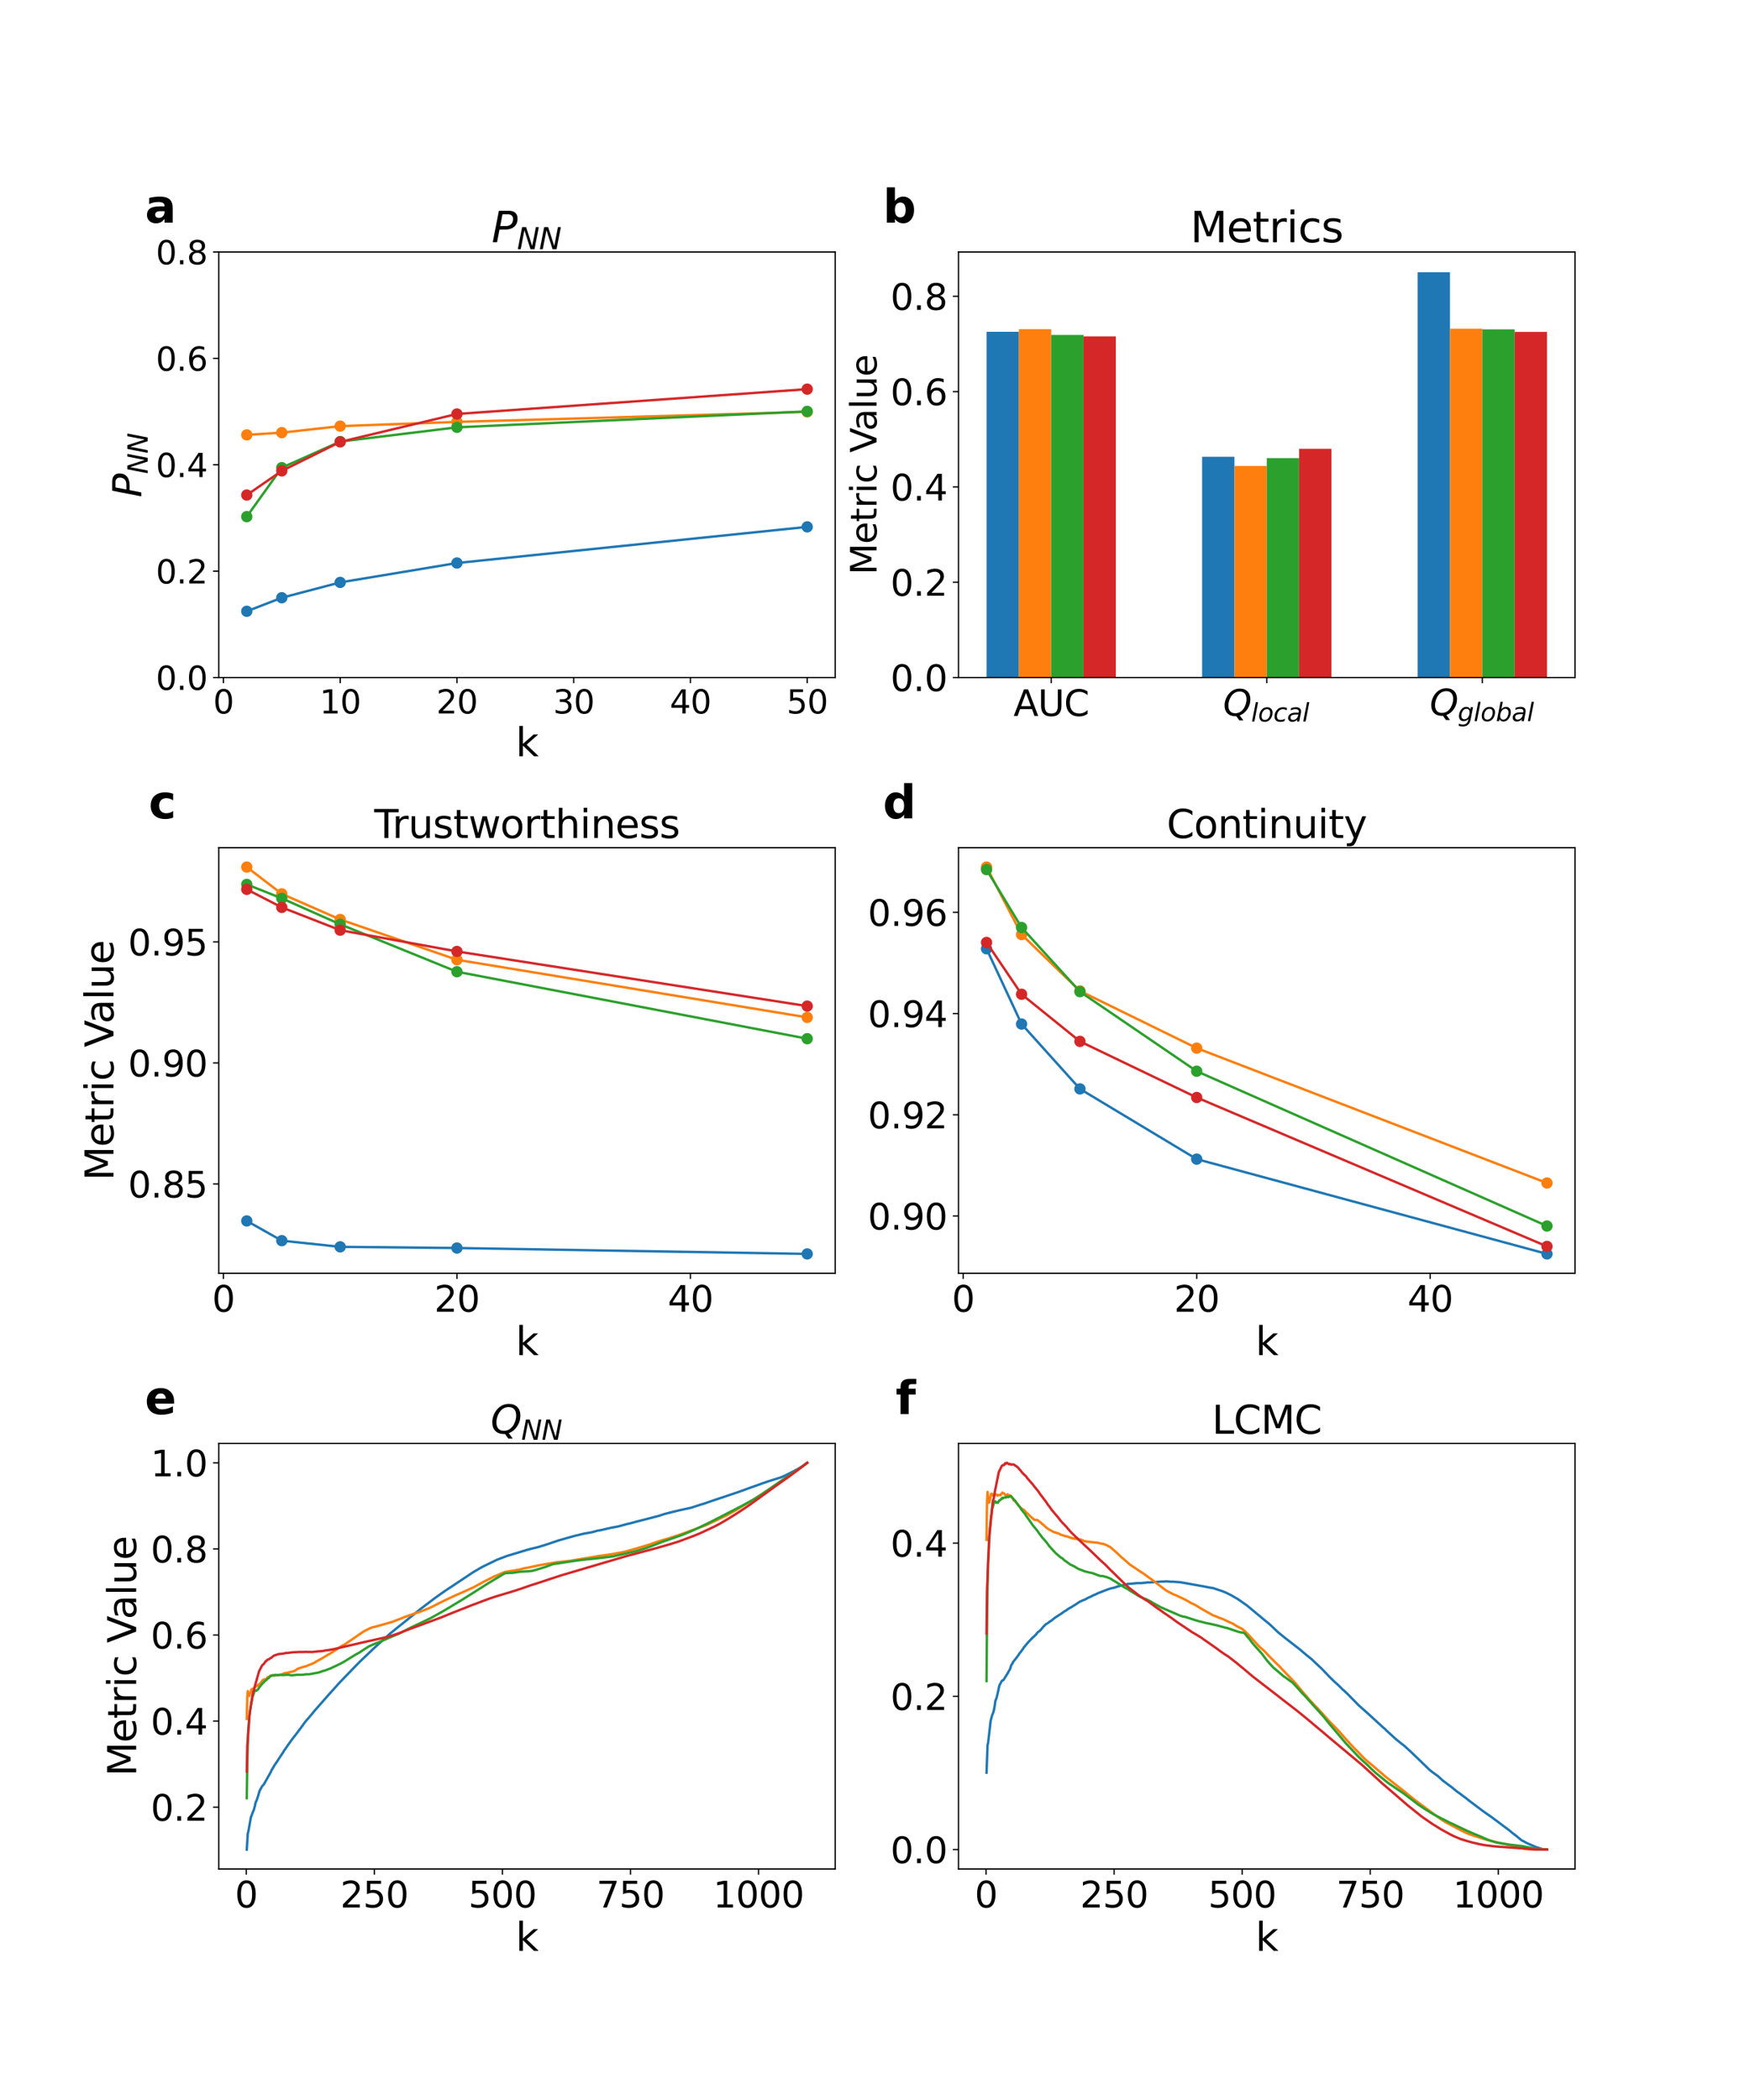 <?xml version="1.0" encoding="utf-8" standalone="no"?>
<!DOCTYPE svg PUBLIC "-//W3C//DTD SVG 1.1//EN"
  "http://www.w3.org/Graphics/SVG/1.1/DTD/svg11.dtd">
<svg xmlns:xlink="http://www.w3.org/1999/xlink" width="1080pt" height="1296pt" viewBox="0 0 1080 1296" xmlns="http://www.w3.org/2000/svg" version="1.1">
 <defs>
  <style type="text/css">*{stroke-linejoin: round; stroke-linecap: butt}</style>
 </defs>
 <g id="figure_1">
  <g id="patch_1">
   <path d="M 0 1296 
L 1080 1296 
L 1080 0 
L 0 0 
z
" style="fill: #ffffff"/>
  </g>
  <g id="axes_1">
   <g id="patch_2">
    <path d="M 135 418.131 
L 515.455 418.131 
L 515.455 155.52 
L 135 155.52 
z
" style="fill: #ffffff"/>
   </g>
   <g id="matplotlib.axis_1">
    <g id="xtick_1">
     <g id="line2d_1">
      <defs>
       <path id="m7483e3c334" d="M 0 0 
L 0 3.5 
" style="stroke: #000000; stroke-width: 0.8"/>
      </defs>
      <g>
       <use xlink:href="#m7483e3c334" x="137.882" y="418.131" style="stroke: #000000; stroke-width: 0.8"/>
      </g>
     </g>
     <g id="text_1">
      <!-- 0 -->
      <g transform="translate(131.52 440.327) scale(0.2 -0.2)">
       <defs>
        <path id="DejaVuSans-30" d="M 2034 4250 
Q 1547 4250 1301 3770 
Q 1056 3291 1056 2328 
Q 1056 1369 1301 889 
Q 1547 409 2034 409 
Q 2525 409 2770 889 
Q 3016 1369 3016 2328 
Q 3016 3291 2770 3770 
Q 2525 4250 2034 4250 
z
M 2034 4750 
Q 2819 4750 3233 4129 
Q 3647 3509 3647 2328 
Q 3647 1150 3233 529 
Q 2819 -91 2034 -91 
Q 1250 -91 836 529 
Q 422 1150 422 2328 
Q 422 3509 836 4129 
Q 1250 4750 2034 4750 
z
" transform="scale(0.016)"/>
       </defs>
       <use xlink:href="#DejaVuSans-30"/>
      </g>
     </g>
    </g>
    <g id="xtick_2">
     <g id="line2d_2">
      <g>
       <use xlink:href="#m7483e3c334" x="209.938" y="418.131" style="stroke: #000000; stroke-width: 0.8"/>
      </g>
     </g>
     <g id="text_2">
      <!-- 10 -->
      <g transform="translate(197.213 440.327) scale(0.2 -0.2)">
       <defs>
        <path id="DejaVuSans-31" d="M 794 531 
L 1825 531 
L 1825 4091 
L 703 3866 
L 703 4441 
L 1819 4666 
L 2450 4666 
L 2450 531 
L 3481 531 
L 3481 0 
L 794 0 
L 794 531 
z
" transform="scale(0.016)"/>
       </defs>
       <use xlink:href="#DejaVuSans-31"/>
       <use xlink:href="#DejaVuSans-30" x="63.623"/>
      </g>
     </g>
    </g>
    <g id="xtick_3">
     <g id="line2d_3">
      <g>
       <use xlink:href="#m7483e3c334" x="281.994" y="418.131" style="stroke: #000000; stroke-width: 0.8"/>
      </g>
     </g>
     <g id="text_3">
      <!-- 20 -->
      <g transform="translate(269.269 440.327) scale(0.2 -0.2)">
       <defs>
        <path id="DejaVuSans-32" d="M 1228 531 
L 3431 531 
L 3431 0 
L 469 0 
L 469 531 
Q 828 903 1448 1529 
Q 2069 2156 2228 2338 
Q 2531 2678 2651 2914 
Q 2772 3150 2772 3378 
Q 2772 3750 2511 3984 
Q 2250 4219 1831 4219 
Q 1534 4219 1204 4116 
Q 875 4013 500 3803 
L 500 4441 
Q 881 4594 1212 4672 
Q 1544 4750 1819 4750 
Q 2544 4750 2975 4387 
Q 3406 4025 3406 3419 
Q 3406 3131 3298 2873 
Q 3191 2616 2906 2266 
Q 2828 2175 2409 1742 
Q 1991 1309 1228 531 
z
" transform="scale(0.016)"/>
       </defs>
       <use xlink:href="#DejaVuSans-32"/>
       <use xlink:href="#DejaVuSans-30" x="63.623"/>
      </g>
     </g>
    </g>
    <g id="xtick_4">
     <g id="line2d_4">
      <g>
       <use xlink:href="#m7483e3c334" x="354.05" y="418.131" style="stroke: #000000; stroke-width: 0.8"/>
      </g>
     </g>
     <g id="text_4">
      <!-- 30 -->
      <g transform="translate(341.325 440.327) scale(0.2 -0.2)">
       <defs>
        <path id="DejaVuSans-33" d="M 2597 2516 
Q 3050 2419 3304 2112 
Q 3559 1806 3559 1356 
Q 3559 666 3084 287 
Q 2609 -91 1734 -91 
Q 1441 -91 1130 -33 
Q 819 25 488 141 
L 488 750 
Q 750 597 1062 519 
Q 1375 441 1716 441 
Q 2309 441 2620 675 
Q 2931 909 2931 1356 
Q 2931 1769 2642 2001 
Q 2353 2234 1838 2234 
L 1294 2234 
L 1294 2753 
L 1863 2753 
Q 2328 2753 2575 2939 
Q 2822 3125 2822 3475 
Q 2822 3834 2567 4026 
Q 2313 4219 1838 4219 
Q 1578 4219 1281 4162 
Q 984 4106 628 3988 
L 628 4550 
Q 988 4650 1302 4700 
Q 1616 4750 1894 4750 
Q 2613 4750 3031 4423 
Q 3450 4097 3450 3541 
Q 3450 3153 3228 2886 
Q 3006 2619 2597 2516 
z
" transform="scale(0.016)"/>
       </defs>
       <use xlink:href="#DejaVuSans-33"/>
       <use xlink:href="#DejaVuSans-30" x="63.623"/>
      </g>
     </g>
    </g>
    <g id="xtick_5">
     <g id="line2d_5">
      <g>
       <use xlink:href="#m7483e3c334" x="426.105" y="418.131" style="stroke: #000000; stroke-width: 0.8"/>
      </g>
     </g>
     <g id="text_5">
      <!-- 40 -->
      <g transform="translate(413.38 440.327) scale(0.2 -0.2)">
       <defs>
        <path id="DejaVuSans-34" d="M 2419 4116 
L 825 1625 
L 2419 1625 
L 2419 4116 
z
M 2253 4666 
L 3047 4666 
L 3047 1625 
L 3713 1625 
L 3713 1100 
L 3047 1100 
L 3047 0 
L 2419 0 
L 2419 1100 
L 313 1100 
L 313 1709 
L 2253 4666 
z
" transform="scale(0.016)"/>
       </defs>
       <use xlink:href="#DejaVuSans-34"/>
       <use xlink:href="#DejaVuSans-30" x="63.623"/>
      </g>
     </g>
    </g>
    <g id="xtick_6">
     <g id="line2d_6">
      <g>
       <use xlink:href="#m7483e3c334" x="498.161" y="418.131" style="stroke: #000000; stroke-width: 0.8"/>
      </g>
     </g>
     <g id="text_6">
      <!-- 50 -->
      <g transform="translate(485.436 440.327) scale(0.2 -0.2)">
       <defs>
        <path id="DejaVuSans-35" d="M 691 4666 
L 3169 4666 
L 3169 4134 
L 1269 4134 
L 1269 2991 
Q 1406 3038 1543 3061 
Q 1681 3084 1819 3084 
Q 2600 3084 3056 2656 
Q 3513 2228 3513 1497 
Q 3513 744 3044 326 
Q 2575 -91 1722 -91 
Q 1428 -91 1123 -41 
Q 819 9 494 109 
L 494 744 
Q 775 591 1075 516 
Q 1375 441 1709 441 
Q 2250 441 2565 725 
Q 2881 1009 2881 1497 
Q 2881 1984 2565 2268 
Q 2250 2553 1709 2553 
Q 1456 2553 1204 2497 
Q 953 2441 691 2322 
L 691 4666 
z
" transform="scale(0.016)"/>
       </defs>
       <use xlink:href="#DejaVuSans-35"/>
       <use xlink:href="#DejaVuSans-30" x="63.623"/>
      </g>
     </g>
    </g>
    <g id="text_7">
     <!-- k -->
     <g transform="translate(318.279 466.723) scale(0.24 -0.24)">
      <defs>
       <path id="DejaVuSans-6b" d="M 581 4863 
L 1159 4863 
L 1159 1991 
L 2875 3500 
L 3609 3500 
L 1753 1863 
L 3688 0 
L 2938 0 
L 1159 1709 
L 1159 0 
L 581 0 
L 581 4863 
z
" transform="scale(0.016)"/>
      </defs>
      <use xlink:href="#DejaVuSans-6b"/>
     </g>
    </g>
   </g>
   <g id="matplotlib.axis_2">
    <g id="ytick_1">
     <g id="line2d_7">
      <defs>
       <path id="m5c5f40ccc1" d="M 0 0 
L -3.5 0 
" style="stroke: #000000; stroke-width: 0.8"/>
      </defs>
      <g>
       <use xlink:href="#m5c5f40ccc1" x="135" y="418.131" style="stroke: #000000; stroke-width: 0.8"/>
      </g>
     </g>
     <g id="text_8">
      <!-- 0.0 -->
      <g transform="translate(96.194 425.729) scale(0.2 -0.2)">
       <defs>
        <path id="DejaVuSans-2e" d="M 684 794 
L 1344 794 
L 1344 0 
L 684 0 
L 684 794 
z
" transform="scale(0.016)"/>
       </defs>
       <use xlink:href="#DejaVuSans-30"/>
       <use xlink:href="#DejaVuSans-2e" x="63.623"/>
       <use xlink:href="#DejaVuSans-30" x="95.41"/>
      </g>
     </g>
    </g>
    <g id="ytick_2">
     <g id="line2d_8">
      <g>
       <use xlink:href="#m5c5f40ccc1" x="135" y="352.478" style="stroke: #000000; stroke-width: 0.8"/>
      </g>
     </g>
     <g id="text_9">
      <!-- 0.2 -->
      <g transform="translate(96.194 360.076) scale(0.2 -0.2)">
       <use xlink:href="#DejaVuSans-30"/>
       <use xlink:href="#DejaVuSans-2e" x="63.623"/>
       <use xlink:href="#DejaVuSans-32" x="95.41"/>
      </g>
     </g>
    </g>
    <g id="ytick_3">
     <g id="line2d_9">
      <g>
       <use xlink:href="#m5c5f40ccc1" x="135" y="286.825" style="stroke: #000000; stroke-width: 0.8"/>
      </g>
     </g>
     <g id="text_10">
      <!-- 0.4 -->
      <g transform="translate(96.194 294.424) scale(0.2 -0.2)">
       <use xlink:href="#DejaVuSans-30"/>
       <use xlink:href="#DejaVuSans-2e" x="63.623"/>
       <use xlink:href="#DejaVuSans-34" x="95.41"/>
      </g>
     </g>
    </g>
    <g id="ytick_4">
     <g id="line2d_10">
      <g>
       <use xlink:href="#m5c5f40ccc1" x="135" y="221.173" style="stroke: #000000; stroke-width: 0.8"/>
      </g>
     </g>
     <g id="text_11">
      <!-- 0.6 -->
      <g transform="translate(96.194 228.771) scale(0.2 -0.2)">
       <defs>
        <path id="DejaVuSans-36" d="M 2113 2584 
Q 1688 2584 1439 2293 
Q 1191 2003 1191 1497 
Q 1191 994 1439 701 
Q 1688 409 2113 409 
Q 2538 409 2786 701 
Q 3034 994 3034 1497 
Q 3034 2003 2786 2293 
Q 2538 2584 2113 2584 
z
M 3366 4563 
L 3366 3988 
Q 3128 4100 2886 4159 
Q 2644 4219 2406 4219 
Q 1781 4219 1451 3797 
Q 1122 3375 1075 2522 
Q 1259 2794 1537 2939 
Q 1816 3084 2150 3084 
Q 2853 3084 3261 2657 
Q 3669 2231 3669 1497 
Q 3669 778 3244 343 
Q 2819 -91 2113 -91 
Q 1303 -91 875 529 
Q 447 1150 447 2328 
Q 447 3434 972 4092 
Q 1497 4750 2381 4750 
Q 2619 4750 2861 4703 
Q 3103 4656 3366 4563 
z
" transform="scale(0.016)"/>
       </defs>
       <use xlink:href="#DejaVuSans-30"/>
       <use xlink:href="#DejaVuSans-2e" x="63.623"/>
       <use xlink:href="#DejaVuSans-36" x="95.41"/>
      </g>
     </g>
    </g>
    <g id="ytick_5">
     <g id="line2d_11">
      <g>
       <use xlink:href="#m5c5f40ccc1" x="135" y="155.52" style="stroke: #000000; stroke-width: 0.8"/>
      </g>
     </g>
     <g id="text_12">
      <!-- 0.8 -->
      <g transform="translate(96.194 163.118) scale(0.2 -0.2)">
       <defs>
        <path id="DejaVuSans-38" d="M 2034 2216 
Q 1584 2216 1326 1975 
Q 1069 1734 1069 1313 
Q 1069 891 1326 650 
Q 1584 409 2034 409 
Q 2484 409 2743 651 
Q 3003 894 3003 1313 
Q 3003 1734 2745 1975 
Q 2488 2216 2034 2216 
z
M 1403 2484 
Q 997 2584 770 2862 
Q 544 3141 544 3541 
Q 544 4100 942 4425 
Q 1341 4750 2034 4750 
Q 2731 4750 3128 4425 
Q 3525 4100 3525 3541 
Q 3525 3141 3298 2862 
Q 3072 2584 2669 2484 
Q 3125 2378 3379 2068 
Q 3634 1759 3634 1313 
Q 3634 634 3220 271 
Q 2806 -91 2034 -91 
Q 1263 -91 848 271 
Q 434 634 434 1313 
Q 434 1759 690 2068 
Q 947 2378 1403 2484 
z
M 1172 3481 
Q 1172 3119 1398 2916 
Q 1625 2713 2034 2713 
Q 2441 2713 2670 2916 
Q 2900 3119 2900 3481 
Q 2900 3844 2670 4047 
Q 2441 4250 2034 4250 
Q 1625 4250 1398 4047 
Q 1172 3844 1172 3481 
z
" transform="scale(0.016)"/>
       </defs>
       <use xlink:href="#DejaVuSans-30"/>
       <use xlink:href="#DejaVuSans-2e" x="63.623"/>
       <use xlink:href="#DejaVuSans-38" x="95.41"/>
      </g>
     </g>
    </g>
    <g id="text_13">
     <!-- $P_{NN}$ -->
     <g transform="translate(87.203 306.985) rotate(-90) scale(0.24 -0.24)">
      <defs>
       <path id="DejaVuSans-Oblique-50" d="M 1081 4666 
L 2541 4666 
Q 3178 4666 3512 4369 
Q 3847 4072 3847 3500 
Q 3847 2731 3353 2303 
Q 2859 1875 1966 1875 
L 1172 1875 
L 806 0 
L 172 0 
L 1081 4666 
z
M 1613 4147 
L 1275 2394 
L 2069 2394 
Q 2606 2394 2893 2669 
Q 3181 2944 3181 3456 
Q 3181 3784 2986 3965 
Q 2791 4147 2438 4147 
L 1613 4147 
z
" transform="scale(0.016)"/>
       <path id="DejaVuSans-Oblique-4e" d="M 1081 4666 
L 1931 4666 
L 3219 666 
L 4000 4666 
L 4616 4666 
L 3706 0 
L 2853 0 
L 1569 4025 
L 788 0 
L 172 0 
L 1081 4666 
z
" transform="scale(0.016)"/>
      </defs>
      <use xlink:href="#DejaVuSans-Oblique-50" transform="translate(0 0.094)"/>
      <use xlink:href="#DejaVuSans-Oblique-4e" transform="translate(60.303 -16.312) scale(0.7)"/>
      <use xlink:href="#DejaVuSans-Oblique-4e" transform="translate(112.666 -16.312) scale(0.7)"/>
     </g>
    </g>
   </g>
   <g id="line2d_12">
    <path d="M 152.293 377.247 
L 173.91 368.891 
L 209.938 359.427 
L 281.994 347.461 
L 498.161 325.157 
" clip-path="url(#p6a18ff099f)" style="fill: none; stroke: #1f77b4; stroke-width: 1.5; stroke-linecap: square"/>
    <defs>
     <path id="m6c28bc4ed3" d="M 0 3 
C 0.796 3 1.559 2.684 2.121 2.121 
C 2.684 1.559 3 0.796 3 0 
C 3 -0.796 2.684 -1.559 2.121 -2.121 
C 1.559 -2.684 0.796 -3 0 -3 
C -0.796 -3 -1.559 -2.684 -2.121 -2.121 
C -2.684 -1.559 -3 -0.796 -3 0 
C -3 0.796 -2.684 1.559 -2.121 2.121 
C -1.559 2.684 -0.796 3 0 3 
z
" style="stroke: #1f77b4"/>
    </defs>
    <g clip-path="url(#p6a18ff099f)">
     <use xlink:href="#m6c28bc4ed3" x="152.293" y="377.247" style="fill: #1f77b4; stroke: #1f77b4"/>
     <use xlink:href="#m6c28bc4ed3" x="173.91" y="368.891" style="fill: #1f77b4; stroke: #1f77b4"/>
     <use xlink:href="#m6c28bc4ed3" x="209.938" y="359.427" style="fill: #1f77b4; stroke: #1f77b4"/>
     <use xlink:href="#m6c28bc4ed3" x="281.994" y="347.461" style="fill: #1f77b4; stroke: #1f77b4"/>
     <use xlink:href="#m6c28bc4ed3" x="498.161" y="325.157" style="fill: #1f77b4; stroke: #1f77b4"/>
    </g>
   </g>
   <g id="line2d_13">
    <path d="M 152.293 268.375 
L 173.91 266.998 
L 209.938 262.984 
L 281.994 260.364 
L 498.161 254.179 
" clip-path="url(#p6a18ff099f)" style="fill: none; stroke: #ff7f0e; stroke-width: 1.5; stroke-linecap: square"/>
    <defs>
     <path id="mff37d3349c" d="M 0 3 
C 0.796 3 1.559 2.684 2.121 2.121 
C 2.684 1.559 3 0.796 3 0 
C 3 -0.796 2.684 -1.559 2.121 -2.121 
C 1.559 -2.684 0.796 -3 0 -3 
C -0.796 -3 -1.559 -2.684 -2.121 -2.121 
C -2.684 -1.559 -3 -0.796 -3 0 
C -3 0.796 -2.684 1.559 -2.121 2.121 
C -1.559 2.684 -0.796 3 0 3 
z
" style="stroke: #ff7f0e"/>
    </defs>
    <g clip-path="url(#p6a18ff099f)">
     <use xlink:href="#mff37d3349c" x="152.293" y="268.375" style="fill: #ff7f0e; stroke: #ff7f0e"/>
     <use xlink:href="#mff37d3349c" x="173.91" y="266.998" style="fill: #ff7f0e; stroke: #ff7f0e"/>
     <use xlink:href="#mff37d3349c" x="209.938" y="262.984" style="fill: #ff7f0e; stroke: #ff7f0e"/>
     <use xlink:href="#mff37d3349c" x="281.994" y="260.364" style="fill: #ff7f0e; stroke: #ff7f0e"/>
     <use xlink:href="#mff37d3349c" x="498.161" y="254.179" style="fill: #ff7f0e; stroke: #ff7f0e"/>
    </g>
   </g>
   <g id="line2d_14">
    <path d="M 152.293 318.843 
L 173.91 288.622 
L 209.938 272.509 
L 281.994 263.718 
L 498.161 253.885 
" clip-path="url(#p6a18ff099f)" style="fill: none; stroke: #2ca02c; stroke-width: 1.5; stroke-linecap: square"/>
    <defs>
     <path id="md536e3ad92" d="M 0 3 
C 0.796 3 1.559 2.684 2.121 2.121 
C 2.684 1.559 3 0.796 3 0 
C 3 -0.796 2.684 -1.559 2.121 -2.121 
C 1.559 -2.684 0.796 -3 0 -3 
C -0.796 -3 -1.559 -2.684 -2.121 -2.121 
C -2.684 -1.559 -3 -0.796 -3 0 
C -3 0.796 -2.684 1.559 -2.121 2.121 
C -1.559 2.684 -0.796 3 0 3 
z
" style="stroke: #2ca02c"/>
    </defs>
    <g clip-path="url(#p6a18ff099f)">
     <use xlink:href="#md536e3ad92" x="152.293" y="318.843" style="fill: #2ca02c; stroke: #2ca02c"/>
     <use xlink:href="#md536e3ad92" x="173.91" y="288.622" style="fill: #2ca02c; stroke: #2ca02c"/>
     <use xlink:href="#md536e3ad92" x="209.938" y="272.509" style="fill: #2ca02c; stroke: #2ca02c"/>
     <use xlink:href="#md536e3ad92" x="281.994" y="263.718" style="fill: #2ca02c; stroke: #2ca02c"/>
     <use xlink:href="#md536e3ad92" x="498.161" y="253.885" style="fill: #2ca02c; stroke: #2ca02c"/>
    </g>
   </g>
   <g id="line2d_15">
    <path d="M 152.293 305.515 
L 173.91 290.599 
L 209.938 272.718 
L 281.994 255.482 
L 498.161 240.162 
" clip-path="url(#p6a18ff099f)" style="fill: none; stroke: #d62728; stroke-width: 1.5; stroke-linecap: square"/>
    <defs>
     <path id="me07ef71c7a" d="M 0 3 
C 0.796 3 1.559 2.684 2.121 2.121 
C 2.684 1.559 3 0.796 3 0 
C 3 -0.796 2.684 -1.559 2.121 -2.121 
C 1.559 -2.684 0.796 -3 0 -3 
C -0.796 -3 -1.559 -2.684 -2.121 -2.121 
C -2.684 -1.559 -3 -0.796 -3 0 
C -3 0.796 -2.684 1.559 -2.121 2.121 
C -1.559 2.684 -0.796 3 0 3 
z
" style="stroke: #d62728"/>
    </defs>
    <g clip-path="url(#p6a18ff099f)">
     <use xlink:href="#me07ef71c7a" x="152.293" y="305.515" style="fill: #d62728; stroke: #d62728"/>
     <use xlink:href="#me07ef71c7a" x="173.91" y="290.599" style="fill: #d62728; stroke: #d62728"/>
     <use xlink:href="#me07ef71c7a" x="209.938" y="272.718" style="fill: #d62728; stroke: #d62728"/>
     <use xlink:href="#me07ef71c7a" x="281.994" y="255.482" style="fill: #d62728; stroke: #d62728"/>
     <use xlink:href="#me07ef71c7a" x="498.161" y="240.162" style="fill: #d62728; stroke: #d62728"/>
    </g>
   </g>
   <g id="patch_3">
    <path d="M 135 418.131 
L 135 155.52 
" style="fill: none; stroke: #000000; stroke-width: 0.8; stroke-linejoin: miter; stroke-linecap: square"/>
   </g>
   <g id="patch_4">
    <path d="M 515.455 418.131 
L 515.455 155.52 
" style="fill: none; stroke: #000000; stroke-width: 0.8; stroke-linejoin: miter; stroke-linecap: square"/>
   </g>
   <g id="patch_5">
    <path d="M 135 418.131 
L 515.455 418.131 
" style="fill: none; stroke: #000000; stroke-width: 0.8; stroke-linejoin: miter; stroke-linecap: square"/>
   </g>
   <g id="patch_6">
    <path d="M 135 155.52 
L 515.455 155.52 
" style="fill: none; stroke: #000000; stroke-width: 0.8; stroke-linejoin: miter; stroke-linecap: square"/>
   </g>
   <g id="text_14">
    <!-- a -->
    <g transform="translate(89.473 137.404) scale(0.28 -0.28)">
     <defs>
      <path id="DejaVuSans-Bold-61" d="M 2106 1575 
Q 1756 1575 1579 1456 
Q 1403 1338 1403 1106 
Q 1403 894 1545 773 
Q 1688 653 1941 653 
Q 2256 653 2472 879 
Q 2688 1106 2688 1447 
L 2688 1575 
L 2106 1575 
z
M 3816 1997 
L 3816 0 
L 2688 0 
L 2688 519 
Q 2463 200 2181 54 
Q 1900 -91 1497 -91 
Q 953 -91 614 226 
Q 275 544 275 1050 
Q 275 1666 698 1953 
Q 1122 2241 2028 2241 
L 2688 2241 
L 2688 2328 
Q 2688 2594 2478 2717 
Q 2269 2841 1825 2841 
Q 1466 2841 1156 2769 
Q 847 2697 581 2553 
L 581 3406 
Q 941 3494 1303 3539 
Q 1666 3584 2028 3584 
Q 2975 3584 3395 3211 
Q 3816 2838 3816 1997 
z
" transform="scale(0.016)"/>
     </defs>
     <use xlink:href="#DejaVuSans-Bold-61"/>
    </g>
   </g>
   <g id="text_15">
    <!-- $P_{NN}$ -->
    <g transform="translate(303.387 149.52) scale(0.26 -0.26)">
     <use xlink:href="#DejaVuSans-Oblique-50" transform="translate(0 0.094)"/>
     <use xlink:href="#DejaVuSans-Oblique-4e" transform="translate(60.303 -16.312) scale(0.7)"/>
     <use xlink:href="#DejaVuSans-Oblique-4e" transform="translate(112.666 -16.312) scale(0.7)"/>
    </g>
   </g>
  </g>
  <g id="axes_2">
   <g id="patch_7">
    <path d="M 591.545 418.131 
L 972 418.131 
L 972 155.52 
L 591.545 155.52 
z
" style="fill: #ffffff"/>
   </g>
   <g id="patch_8">
    <path d="M 608.839 418.131 
L 628.793 418.131 
L 628.793 204.774 
L 608.839 204.774 
z
" clip-path="url(#p82090e8cec)" style="fill: #1f77b4"/>
   </g>
   <g id="patch_9">
    <path d="M 741.865 418.131 
L 761.819 418.131 
L 761.819 281.908 
L 741.865 281.908 
z
" clip-path="url(#p82090e8cec)" style="fill: #1f77b4"/>
   </g>
   <g id="patch_10">
    <path d="M 874.891 418.131 
L 894.845 418.131 
L 894.845 168.025 
L 874.891 168.025 
z
" clip-path="url(#p82090e8cec)" style="fill: #1f77b4"/>
   </g>
   <g id="patch_11">
    <path d="M 628.793 418.131 
L 648.747 418.131 
L 648.747 203.13 
L 628.793 203.13 
z
" clip-path="url(#p82090e8cec)" style="fill: #ff7f0e"/>
   </g>
   <g id="patch_12">
    <path d="M 761.819 418.131 
L 781.773 418.131 
L 781.773 287.581 
L 761.819 287.581 
z
" clip-path="url(#p82090e8cec)" style="fill: #ff7f0e"/>
   </g>
   <g id="patch_13">
    <path d="M 894.845 418.131 
L 914.799 418.131 
L 914.799 202.844 
L 894.845 202.844 
z
" clip-path="url(#p82090e8cec)" style="fill: #ff7f0e"/>
   </g>
   <g id="patch_14">
    <path d="M 648.747 418.131 
L 668.701 418.131 
L 668.701 206.705 
L 648.747 206.705 
z
" clip-path="url(#p82090e8cec)" style="fill: #2ca02c"/>
   </g>
   <g id="patch_15">
    <path d="M 781.773 418.131 
L 801.727 418.131 
L 801.727 282.732 
L 781.773 282.732 
z
" clip-path="url(#p82090e8cec)" style="fill: #2ca02c"/>
   </g>
   <g id="patch_16">
    <path d="M 914.799 418.131 
L 934.753 418.131 
L 934.753 203.229 
L 914.799 203.229 
z
" clip-path="url(#p82090e8cec)" style="fill: #2ca02c"/>
   </g>
   <g id="patch_17">
    <path d="M 668.701 418.131 
L 688.654 418.131 
L 688.654 207.589 
L 668.701 207.589 
z
" clip-path="url(#p82090e8cec)" style="fill: #d62728"/>
   </g>
   <g id="patch_18">
    <path d="M 801.727 418.131 
L 821.681 418.131 
L 821.681 276.987 
L 801.727 276.987 
z
" clip-path="url(#p82090e8cec)" style="fill: #d62728"/>
   </g>
   <g id="patch_19">
    <path d="M 934.753 418.131 
L 954.707 418.131 
L 954.707 204.815 
L 934.753 204.815 
z
" clip-path="url(#p82090e8cec)" style="fill: #d62728"/>
   </g>
   <g id="matplotlib.axis_3">
    <g id="xtick_7">
     <g id="line2d_16">
      <g>
       <use xlink:href="#m7483e3c334" x="648.747" y="418.131" style="stroke: #000000; stroke-width: 0.8"/>
      </g>
     </g>
     <g id="text_16">
      <!-- AUC -->
      <g transform="translate(625.49 441.847) scale(0.22 -0.22)">
       <defs>
        <path id="DejaVuSans-41" d="M 2188 4044 
L 1331 1722 
L 3047 1722 
L 2188 4044 
z
M 1831 4666 
L 2547 4666 
L 4325 0 
L 3669 0 
L 3244 1197 
L 1141 1197 
L 716 0 
L 50 0 
L 1831 4666 
z
" transform="scale(0.016)"/>
        <path id="DejaVuSans-55" d="M 556 4666 
L 1191 4666 
L 1191 1831 
Q 1191 1081 1462 751 
Q 1734 422 2344 422 
Q 2950 422 3222 751 
Q 3494 1081 3494 1831 
L 3494 4666 
L 4128 4666 
L 4128 1753 
Q 4128 841 3676 375 
Q 3225 -91 2344 -91 
Q 1459 -91 1007 375 
Q 556 841 556 1753 
L 556 4666 
z
" transform="scale(0.016)"/>
        <path id="DejaVuSans-43" d="M 4122 4306 
L 4122 3641 
Q 3803 3938 3442 4084 
Q 3081 4231 2675 4231 
Q 1875 4231 1450 3742 
Q 1025 3253 1025 2328 
Q 1025 1406 1450 917 
Q 1875 428 2675 428 
Q 3081 428 3442 575 
Q 3803 722 4122 1019 
L 4122 359 
Q 3791 134 3420 21 
Q 3050 -91 2638 -91 
Q 1578 -91 968 557 
Q 359 1206 359 2328 
Q 359 3453 968 4101 
Q 1578 4750 2638 4750 
Q 3056 4750 3426 4639 
Q 3797 4528 4122 4306 
z
" transform="scale(0.016)"/>
       </defs>
       <use xlink:href="#DejaVuSans-41"/>
       <use xlink:href="#DejaVuSans-55" x="68.408"/>
       <use xlink:href="#DejaVuSans-43" x="141.602"/>
      </g>
     </g>
    </g>
    <g id="xtick_8">
     <g id="line2d_17">
      <g>
       <use xlink:href="#m7483e3c334" x="781.773" y="418.131" style="stroke: #000000; stroke-width: 0.8"/>
      </g>
     </g>
     <g id="text_17">
      <!-- $Q_{local}$ -->
      <g transform="translate(754.823 441.847) scale(0.22 -0.22)">
       <defs>
        <path id="DejaVuSans-Oblique-51" d="M 2309 -84 
Q 2275 -88 2237 -89 
Q 2200 -91 2125 -91 
Q 1250 -91 756 411 
Q 263 913 263 1797 
Q 263 2319 452 2844 
Q 641 3369 978 3788 
Q 1369 4269 1858 4509 
Q 2347 4750 2938 4750 
Q 3794 4750 4287 4245 
Q 4781 3741 4781 2869 
Q 4781 1928 4265 1147 
Q 3750 366 2919 44 
L 3553 -825 
L 2847 -825 
L 2309 -84 
z
M 2919 4238 
Q 2400 4238 2003 3986 
Q 1606 3734 1313 3219 
Q 1125 2891 1026 2522 
Q 928 2153 928 1778 
Q 928 1128 1239 775 
Q 1550 422 2119 422 
Q 2631 422 3032 676 
Q 3434 931 3719 1434 
Q 3909 1772 4009 2142 
Q 4109 2513 4109 2881 
Q 4109 3528 3796 3883 
Q 3484 4238 2919 4238 
z
" transform="scale(0.016)"/>
        <path id="DejaVuSans-Oblique-6c" d="M 1172 4863 
L 1747 4863 
L 800 0 
L 225 0 
L 1172 4863 
z
" transform="scale(0.016)"/>
        <path id="DejaVuSans-Oblique-6f" d="M 1625 -91 
Q 1009 -91 651 289 
Q 294 669 294 1325 
Q 294 1706 417 2101 
Q 541 2497 738 2766 
Q 1047 3184 1428 3384 
Q 1809 3584 2291 3584 
Q 2888 3584 3255 3212 
Q 3622 2841 3622 2241 
Q 3622 1825 3500 1412 
Q 3378 1000 3181 728 
Q 2875 309 2494 109 
Q 2113 -91 1625 -91 
z
M 891 1344 
Q 891 869 1089 633 
Q 1288 397 1691 397 
Q 2269 397 2648 901 
Q 3028 1406 3028 2181 
Q 3028 2634 2825 2865 
Q 2622 3097 2228 3097 
Q 1903 3097 1650 2945 
Q 1397 2794 1197 2484 
Q 1050 2253 970 1956 
Q 891 1659 891 1344 
z
" transform="scale(0.016)"/>
        <path id="DejaVuSans-Oblique-63" d="M 3431 3366 
L 3316 2797 
Q 3109 2947 2876 3022 
Q 2644 3097 2394 3097 
Q 2119 3097 1870 3000 
Q 1622 2903 1453 2725 
Q 1184 2453 1037 2087 
Q 891 1722 891 1331 
Q 891 859 1127 628 
Q 1363 397 1844 397 
Q 2081 397 2348 469 
Q 2616 541 2906 684 
L 2797 116 
Q 2547 13 2283 -39 
Q 2019 -91 1741 -91 
Q 1044 -91 669 257 
Q 294 606 294 1253 
Q 294 1797 489 2255 
Q 684 2713 1069 3078 
Q 1331 3328 1684 3456 
Q 2038 3584 2456 3584 
Q 2700 3584 2940 3529 
Q 3181 3475 3431 3366 
z
" transform="scale(0.016)"/>
        <path id="DejaVuSans-Oblique-61" d="M 3438 1997 
L 3047 0 
L 2472 0 
L 2578 531 
Q 2325 219 2001 64 
Q 1678 -91 1281 -91 
Q 834 -91 548 182 
Q 263 456 263 884 
Q 263 1497 752 1853 
Q 1241 2209 2100 2209 
L 2900 2209 
L 2931 2363 
Q 2938 2388 2941 2417 
Q 2944 2447 2944 2509 
Q 2944 2788 2717 2942 
Q 2491 3097 2081 3097 
Q 1800 3097 1504 3025 
Q 1209 2953 897 2809 
L 997 3341 
Q 1322 3463 1633 3523 
Q 1944 3584 2234 3584 
Q 2853 3584 3176 3315 
Q 3500 3047 3500 2534 
Q 3500 2431 3484 2292 
Q 3469 2153 3438 1997 
z
M 2816 1759 
L 2241 1759 
Q 1534 1759 1195 1570 
Q 856 1381 856 984 
Q 856 709 1029 553 
Q 1203 397 1509 397 
Q 1978 397 2328 733 
Q 2678 1069 2791 1631 
L 2816 1759 
z
" transform="scale(0.016)"/>
       </defs>
       <use xlink:href="#DejaVuSans-Oblique-51" transform="translate(0 0.781)"/>
       <use xlink:href="#DejaVuSans-Oblique-6c" transform="translate(78.711 -15.625) scale(0.7)"/>
       <use xlink:href="#DejaVuSans-Oblique-6f" transform="translate(98.159 -15.625) scale(0.7)"/>
       <use xlink:href="#DejaVuSans-Oblique-63" transform="translate(140.986 -15.625) scale(0.7)"/>
       <use xlink:href="#DejaVuSans-Oblique-61" transform="translate(179.473 -15.625) scale(0.7)"/>
       <use xlink:href="#DejaVuSans-Oblique-6c" transform="translate(222.368 -15.625) scale(0.7)"/>
      </g>
     </g>
    </g>
    <g id="xtick_9">
     <g id="line2d_18">
      <g>
       <use xlink:href="#m7483e3c334" x="914.799" y="418.131" style="stroke: #000000; stroke-width: 0.8"/>
      </g>
     </g>
     <g id="text_18">
      <!-- $Q_{global}$ -->
      <g transform="translate(882.349 441.631) scale(0.22 -0.22)">
       <defs>
        <path id="DejaVuSans-Oblique-67" d="M 3816 3500 
L 3219 434 
Q 3047 -456 2561 -893 
Q 2075 -1331 1253 -1331 
Q 950 -1331 690 -1286 
Q 431 -1241 206 -1147 
L 313 -588 
Q 525 -725 762 -790 
Q 1000 -856 1269 -856 
Q 1816 -856 2167 -557 
Q 2519 -259 2631 300 
L 2681 563 
Q 2441 288 2122 144 
Q 1803 0 1434 0 
Q 903 0 598 351 
Q 294 703 294 1319 
Q 294 1803 478 2267 
Q 663 2731 997 3091 
Q 1219 3328 1514 3456 
Q 1809 3584 2131 3584 
Q 2484 3584 2746 3420 
Q 3009 3256 3138 2956 
L 3238 3500 
L 3816 3500 
z
M 2950 2216 
Q 2950 2641 2750 2872 
Q 2550 3103 2181 3103 
Q 1953 3103 1747 3012 
Q 1541 2922 1394 2759 
Q 1156 2491 1023 2127 
Q 891 1763 891 1375 
Q 891 944 1092 712 
Q 1294 481 1672 481 
Q 2219 481 2584 976 
Q 2950 1472 2950 2216 
z
" transform="scale(0.016)"/>
        <path id="DejaVuSans-Oblique-62" d="M 3169 2138 
Q 3169 2591 2961 2847 
Q 2753 3103 2388 3103 
Q 2122 3103 1889 2973 
Q 1656 2844 1484 2597 
Q 1303 2338 1198 1995 
Q 1094 1653 1094 1313 
Q 1094 881 1298 636 
Q 1503 391 1863 391 
Q 2134 391 2365 517 
Q 2597 644 2772 891 
Q 2950 1147 3059 1487 
Q 3169 1828 3169 2138 
z
M 1381 2969 
Q 1594 3256 1914 3420 
Q 2234 3584 2584 3584 
Q 3122 3584 3439 3221 
Q 3756 2859 3756 2241 
Q 3756 1734 3570 1259 
Q 3384 784 3041 416 
Q 2816 172 2522 40 
Q 2228 -91 1906 -91 
Q 1566 -91 1316 65 
Q 1066 222 909 531 
L 806 0 
L 231 0 
L 1178 4863 
L 1753 4863 
L 1381 2969 
z
" transform="scale(0.016)"/>
       </defs>
       <use xlink:href="#DejaVuSans-Oblique-51" transform="translate(0 0.781)"/>
       <use xlink:href="#DejaVuSans-Oblique-67" transform="translate(78.711 -15.625) scale(0.7)"/>
       <use xlink:href="#DejaVuSans-Oblique-6c" transform="translate(123.145 -15.625) scale(0.7)"/>
       <use xlink:href="#DejaVuSans-Oblique-6f" transform="translate(142.593 -15.625) scale(0.7)"/>
       <use xlink:href="#DejaVuSans-Oblique-62" transform="translate(185.42 -15.625) scale(0.7)"/>
       <use xlink:href="#DejaVuSans-Oblique-61" transform="translate(229.854 -15.625) scale(0.7)"/>
       <use xlink:href="#DejaVuSans-Oblique-6c" transform="translate(272.749 -15.625) scale(0.7)"/>
      </g>
     </g>
    </g>
   </g>
   <g id="matplotlib.axis_4">
    <g id="ytick_6">
     <g id="line2d_19">
      <g>
       <use xlink:href="#m5c5f40ccc1" x="591.545" y="418.131" style="stroke: #000000; stroke-width: 0.8"/>
      </g>
     </g>
     <g id="text_19">
      <!-- 0.0 -->
      <g transform="translate(549.559 426.489) scale(0.22 -0.22)">
       <use xlink:href="#DejaVuSans-30"/>
       <use xlink:href="#DejaVuSans-2e" x="63.623"/>
       <use xlink:href="#DejaVuSans-30" x="95.41"/>
      </g>
     </g>
    </g>
    <g id="ytick_7">
     <g id="line2d_20">
      <g>
       <use xlink:href="#m5c5f40ccc1" x="591.545" y="359.316" style="stroke: #000000; stroke-width: 0.8"/>
      </g>
     </g>
     <g id="text_20">
      <!-- 0.2 -->
      <g transform="translate(549.559 367.674) scale(0.22 -0.22)">
       <use xlink:href="#DejaVuSans-30"/>
       <use xlink:href="#DejaVuSans-2e" x="63.623"/>
       <use xlink:href="#DejaVuSans-32" x="95.41"/>
      </g>
     </g>
    </g>
    <g id="ytick_8">
     <g id="line2d_21">
      <g>
       <use xlink:href="#m5c5f40ccc1" x="591.545" y="300.502" style="stroke: #000000; stroke-width: 0.8"/>
      </g>
     </g>
     <g id="text_21">
      <!-- 0.4 -->
      <g transform="translate(549.559 308.86) scale(0.22 -0.22)">
       <use xlink:href="#DejaVuSans-30"/>
       <use xlink:href="#DejaVuSans-2e" x="63.623"/>
       <use xlink:href="#DejaVuSans-34" x="95.41"/>
      </g>
     </g>
    </g>
    <g id="ytick_9">
     <g id="line2d_22">
      <g>
       <use xlink:href="#m5c5f40ccc1" x="591.545" y="241.687" style="stroke: #000000; stroke-width: 0.8"/>
      </g>
     </g>
     <g id="text_22">
      <!-- 0.6 -->
      <g transform="translate(549.559 250.045) scale(0.22 -0.22)">
       <use xlink:href="#DejaVuSans-30"/>
       <use xlink:href="#DejaVuSans-2e" x="63.623"/>
       <use xlink:href="#DejaVuSans-36" x="95.41"/>
      </g>
     </g>
    </g>
    <g id="ytick_10">
     <g id="line2d_23">
      <g>
       <use xlink:href="#m5c5f40ccc1" x="591.545" y="182.873" style="stroke: #000000; stroke-width: 0.8"/>
      </g>
     </g>
     <g id="text_23">
      <!-- 0.8 -->
      <g transform="translate(549.559 191.231) scale(0.22 -0.22)">
       <use xlink:href="#DejaVuSans-30"/>
       <use xlink:href="#DejaVuSans-2e" x="63.623"/>
       <use xlink:href="#DejaVuSans-38" x="95.41"/>
      </g>
     </g>
    </g>
    <g id="text_24">
     <!-- Metric Value -->
     <g transform="translate(540.983 354.728) rotate(-90) scale(0.22 -0.22)">
      <defs>
       <path id="DejaVuSans-4d" d="M 628 4666 
L 1569 4666 
L 2759 1491 
L 3956 4666 
L 4897 4666 
L 4897 0 
L 4281 0 
L 4281 4097 
L 3078 897 
L 2444 897 
L 1241 4097 
L 1241 0 
L 628 0 
L 628 4666 
z
" transform="scale(0.016)"/>
       <path id="DejaVuSans-65" d="M 3597 1894 
L 3597 1613 
L 953 1613 
Q 991 1019 1311 708 
Q 1631 397 2203 397 
Q 2534 397 2845 478 
Q 3156 559 3463 722 
L 3463 178 
Q 3153 47 2828 -22 
Q 2503 -91 2169 -91 
Q 1331 -91 842 396 
Q 353 884 353 1716 
Q 353 2575 817 3079 
Q 1281 3584 2069 3584 
Q 2775 3584 3186 3129 
Q 3597 2675 3597 1894 
z
M 3022 2063 
Q 3016 2534 2758 2815 
Q 2500 3097 2075 3097 
Q 1594 3097 1305 2825 
Q 1016 2553 972 2059 
L 3022 2063 
z
" transform="scale(0.016)"/>
       <path id="DejaVuSans-74" d="M 1172 4494 
L 1172 3500 
L 2356 3500 
L 2356 3053 
L 1172 3053 
L 1172 1153 
Q 1172 725 1289 603 
Q 1406 481 1766 481 
L 2356 481 
L 2356 0 
L 1766 0 
Q 1100 0 847 248 
Q 594 497 594 1153 
L 594 3053 
L 172 3053 
L 172 3500 
L 594 3500 
L 594 4494 
L 1172 4494 
z
" transform="scale(0.016)"/>
       <path id="DejaVuSans-72" d="M 2631 2963 
Q 2534 3019 2420 3045 
Q 2306 3072 2169 3072 
Q 1681 3072 1420 2755 
Q 1159 2438 1159 1844 
L 1159 0 
L 581 0 
L 581 3500 
L 1159 3500 
L 1159 2956 
Q 1341 3275 1631 3429 
Q 1922 3584 2338 3584 
Q 2397 3584 2469 3576 
Q 2541 3569 2628 3553 
L 2631 2963 
z
" transform="scale(0.016)"/>
       <path id="DejaVuSans-69" d="M 603 3500 
L 1178 3500 
L 1178 0 
L 603 0 
L 603 3500 
z
M 603 4863 
L 1178 4863 
L 1178 4134 
L 603 4134 
L 603 4863 
z
" transform="scale(0.016)"/>
       <path id="DejaVuSans-63" d="M 3122 3366 
L 3122 2828 
Q 2878 2963 2633 3030 
Q 2388 3097 2138 3097 
Q 1578 3097 1268 2742 
Q 959 2388 959 1747 
Q 959 1106 1268 751 
Q 1578 397 2138 397 
Q 2388 397 2633 464 
Q 2878 531 3122 666 
L 3122 134 
Q 2881 22 2623 -34 
Q 2366 -91 2075 -91 
Q 1284 -91 818 406 
Q 353 903 353 1747 
Q 353 2603 823 3093 
Q 1294 3584 2113 3584 
Q 2378 3584 2631 3529 
Q 2884 3475 3122 3366 
z
" transform="scale(0.016)"/>
       <path id="DejaVuSans-20" transform="scale(0.016)"/>
       <path id="DejaVuSans-56" d="M 1831 0 
L 50 4666 
L 709 4666 
L 2188 738 
L 3669 4666 
L 4325 4666 
L 2547 0 
L 1831 0 
z
" transform="scale(0.016)"/>
       <path id="DejaVuSans-61" d="M 2194 1759 
Q 1497 1759 1228 1600 
Q 959 1441 959 1056 
Q 959 750 1161 570 
Q 1363 391 1709 391 
Q 2188 391 2477 730 
Q 2766 1069 2766 1631 
L 2766 1759 
L 2194 1759 
z
M 3341 1997 
L 3341 0 
L 2766 0 
L 2766 531 
Q 2569 213 2275 61 
Q 1981 -91 1556 -91 
Q 1019 -91 701 211 
Q 384 513 384 1019 
Q 384 1609 779 1909 
Q 1175 2209 1959 2209 
L 2766 2209 
L 2766 2266 
Q 2766 2663 2505 2880 
Q 2244 3097 1772 3097 
Q 1472 3097 1187 3025 
Q 903 2953 641 2809 
L 641 3341 
Q 956 3463 1253 3523 
Q 1550 3584 1831 3584 
Q 2591 3584 2966 3190 
Q 3341 2797 3341 1997 
z
" transform="scale(0.016)"/>
       <path id="DejaVuSans-6c" d="M 603 4863 
L 1178 4863 
L 1178 0 
L 603 0 
L 603 4863 
z
" transform="scale(0.016)"/>
       <path id="DejaVuSans-75" d="M 544 1381 
L 544 3500 
L 1119 3500 
L 1119 1403 
Q 1119 906 1312 657 
Q 1506 409 1894 409 
Q 2359 409 2629 706 
Q 2900 1003 2900 1516 
L 2900 3500 
L 3475 3500 
L 3475 0 
L 2900 0 
L 2900 538 
Q 2691 219 2414 64 
Q 2138 -91 1772 -91 
Q 1169 -91 856 284 
Q 544 659 544 1381 
z
M 1991 3584 
L 1991 3584 
z
" transform="scale(0.016)"/>
      </defs>
      <use xlink:href="#DejaVuSans-4d"/>
      <use xlink:href="#DejaVuSans-65" x="86.279"/>
      <use xlink:href="#DejaVuSans-74" x="147.803"/>
      <use xlink:href="#DejaVuSans-72" x="187.012"/>
      <use xlink:href="#DejaVuSans-69" x="228.125"/>
      <use xlink:href="#DejaVuSans-63" x="255.908"/>
      <use xlink:href="#DejaVuSans-20" x="310.889"/>
      <use xlink:href="#DejaVuSans-56" x="342.676"/>
      <use xlink:href="#DejaVuSans-61" x="403.334"/>
      <use xlink:href="#DejaVuSans-6c" x="464.613"/>
      <use xlink:href="#DejaVuSans-75" x="492.396"/>
      <use xlink:href="#DejaVuSans-65" x="555.775"/>
     </g>
    </g>
   </g>
   <g id="patch_20">
    <path d="M 591.545 418.131 
L 591.545 155.52 
" style="fill: none; stroke: #000000; stroke-width: 0.8; stroke-linejoin: miter; stroke-linecap: square"/>
   </g>
   <g id="patch_21">
    <path d="M 972 418.131 
L 972 155.52 
" style="fill: none; stroke: #000000; stroke-width: 0.8; stroke-linejoin: miter; stroke-linecap: square"/>
   </g>
   <g id="patch_22">
    <path d="M 591.545 418.131 
L 972 418.131 
" style="fill: none; stroke: #000000; stroke-width: 0.8; stroke-linejoin: miter; stroke-linecap: square"/>
   </g>
   <g id="patch_23">
    <path d="M 591.545 155.52 
L 972 155.52 
" style="fill: none; stroke: #000000; stroke-width: 0.8; stroke-linejoin: miter; stroke-linecap: square"/>
   </g>
   <g id="text_25">
    <!-- b -->
    <g transform="translate(544.872 137.404) scale(0.28 -0.28)">
     <defs>
      <path id="DejaVuSans-Bold-62" d="M 2400 722 
Q 2759 722 2948 984 
Q 3138 1247 3138 1747 
Q 3138 2247 2948 2509 
Q 2759 2772 2400 2772 
Q 2041 2772 1848 2508 
Q 1656 2244 1656 1747 
Q 1656 1250 1848 986 
Q 2041 722 2400 722 
z
M 1656 2988 
Q 1888 3294 2169 3439 
Q 2450 3584 2816 3584 
Q 3463 3584 3878 3070 
Q 4294 2556 4294 1747 
Q 4294 938 3878 423 
Q 3463 -91 2816 -91 
Q 2450 -91 2169 54 
Q 1888 200 1656 506 
L 1656 0 
L 538 0 
L 538 4863 
L 1656 4863 
L 1656 2988 
z
" transform="scale(0.016)"/>
     </defs>
     <use xlink:href="#DejaVuSans-Bold-62"/>
    </g>
   </g>
   <g id="text_26">
    <!-- Metrics -->
    <g transform="translate(734.585 149.52) scale(0.26 -0.26)">
     <defs>
      <path id="DejaVuSans-73" d="M 2834 3397 
L 2834 2853 
Q 2591 2978 2328 3040 
Q 2066 3103 1784 3103 
Q 1356 3103 1142 2972 
Q 928 2841 928 2578 
Q 928 2378 1081 2264 
Q 1234 2150 1697 2047 
L 1894 2003 
Q 2506 1872 2764 1633 
Q 3022 1394 3022 966 
Q 3022 478 2636 193 
Q 2250 -91 1575 -91 
Q 1294 -91 989 -36 
Q 684 19 347 128 
L 347 722 
Q 666 556 975 473 
Q 1284 391 1588 391 
Q 1994 391 2212 530 
Q 2431 669 2431 922 
Q 2431 1156 2273 1281 
Q 2116 1406 1581 1522 
L 1381 1569 
Q 847 1681 609 1914 
Q 372 2147 372 2553 
Q 372 3047 722 3315 
Q 1072 3584 1716 3584 
Q 2034 3584 2315 3537 
Q 2597 3491 2834 3397 
z
" transform="scale(0.016)"/>
     </defs>
     <use xlink:href="#DejaVuSans-4d"/>
     <use xlink:href="#DejaVuSans-65" x="86.279"/>
     <use xlink:href="#DejaVuSans-74" x="147.803"/>
     <use xlink:href="#DejaVuSans-72" x="187.012"/>
     <use xlink:href="#DejaVuSans-69" x="228.125"/>
     <use xlink:href="#DejaVuSans-63" x="255.908"/>
     <use xlink:href="#DejaVuSans-73" x="310.889"/>
    </g>
   </g>
  </g>
  <g id="axes_3">
   <g id="patch_24">
    <path d="M 135 785.785 
L 515.455 785.785 
L 515.455 523.175 
L 135 523.175 
z
" style="fill: #ffffff"/>
   </g>
   <g id="matplotlib.axis_5">
    <g id="xtick_10">
     <g id="line2d_24">
      <g>
       <use xlink:href="#m7483e3c334" x="137.882" y="785.785" style="stroke: #000000; stroke-width: 0.8"/>
      </g>
     </g>
     <g id="text_27">
      <!-- 0 -->
      <g transform="translate(130.883 809.502) scale(0.22 -0.22)">
       <use xlink:href="#DejaVuSans-30"/>
      </g>
     </g>
    </g>
    <g id="xtick_11">
     <g id="line2d_25">
      <g>
       <use xlink:href="#m7483e3c334" x="281.994" y="785.785" style="stroke: #000000; stroke-width: 0.8"/>
      </g>
     </g>
     <g id="text_28">
      <!-- 20 -->
      <g transform="translate(267.996 809.502) scale(0.22 -0.22)">
       <use xlink:href="#DejaVuSans-32"/>
       <use xlink:href="#DejaVuSans-30" x="63.623"/>
      </g>
     </g>
    </g>
    <g id="xtick_12">
     <g id="line2d_26">
      <g>
       <use xlink:href="#m7483e3c334" x="426.105" y="785.785" style="stroke: #000000; stroke-width: 0.8"/>
      </g>
     </g>
     <g id="text_29">
      <!-- 40 -->
      <g transform="translate(412.108 809.502) scale(0.22 -0.22)">
       <use xlink:href="#DejaVuSans-34"/>
       <use xlink:href="#DejaVuSans-30" x="63.623"/>
      </g>
     </g>
    </g>
    <g id="text_30">
     <!-- k -->
     <g transform="translate(318.279 836.313) scale(0.24 -0.24)">
      <use xlink:href="#DejaVuSans-6b"/>
     </g>
    </g>
   </g>
   <g id="matplotlib.axis_6">
    <g id="ytick_11">
     <g id="line2d_27">
      <g>
       <use xlink:href="#m5c5f40ccc1" x="135" y="730.68" style="stroke: #000000; stroke-width: 0.8"/>
      </g>
     </g>
     <g id="text_31">
      <!-- 0.85 -->
      <g transform="translate(79.016 739.039) scale(0.22 -0.22)">
       <use xlink:href="#DejaVuSans-30"/>
       <use xlink:href="#DejaVuSans-2e" x="63.623"/>
       <use xlink:href="#DejaVuSans-38" x="95.41"/>
       <use xlink:href="#DejaVuSans-35" x="159.033"/>
      </g>
     </g>
    </g>
    <g id="ytick_12">
     <g id="line2d_28">
      <g>
       <use xlink:href="#m5c5f40ccc1" x="135" y="655.981" style="stroke: #000000; stroke-width: 0.8"/>
      </g>
     </g>
     <g id="text_32">
      <!-- 0.90 -->
      <g transform="translate(79.016 664.339) scale(0.22 -0.22)">
       <defs>
        <path id="DejaVuSans-39" d="M 703 97 
L 703 672 
Q 941 559 1184 500 
Q 1428 441 1663 441 
Q 2288 441 2617 861 
Q 2947 1281 2994 2138 
Q 2813 1869 2534 1725 
Q 2256 1581 1919 1581 
Q 1219 1581 811 2004 
Q 403 2428 403 3163 
Q 403 3881 828 4315 
Q 1253 4750 1959 4750 
Q 2769 4750 3195 4129 
Q 3622 3509 3622 2328 
Q 3622 1225 3098 567 
Q 2575 -91 1691 -91 
Q 1453 -91 1209 -44 
Q 966 3 703 97 
z
M 1959 2075 
Q 2384 2075 2632 2365 
Q 2881 2656 2881 3163 
Q 2881 3666 2632 3958 
Q 2384 4250 1959 4250 
Q 1534 4250 1286 3958 
Q 1038 3666 1038 3163 
Q 1038 2656 1286 2365 
Q 1534 2075 1959 2075 
z
" transform="scale(0.016)"/>
       </defs>
       <use xlink:href="#DejaVuSans-30"/>
       <use xlink:href="#DejaVuSans-2e" x="63.623"/>
       <use xlink:href="#DejaVuSans-39" x="95.41"/>
       <use xlink:href="#DejaVuSans-30" x="159.033"/>
      </g>
     </g>
    </g>
    <g id="ytick_13">
     <g id="line2d_29">
      <g>
       <use xlink:href="#m5c5f40ccc1" x="135" y="581.281" style="stroke: #000000; stroke-width: 0.8"/>
      </g>
     </g>
     <g id="text_33">
      <!-- 0.95 -->
      <g transform="translate(79.016 589.639) scale(0.22 -0.22)">
       <use xlink:href="#DejaVuSans-30"/>
       <use xlink:href="#DejaVuSans-2e" x="63.623"/>
       <use xlink:href="#DejaVuSans-39" x="95.41"/>
       <use xlink:href="#DejaVuSans-35" x="159.033"/>
      </g>
     </g>
    </g>
    <g id="text_34">
     <!-- Metric Value -->
     <g transform="translate(70.024 728.556) rotate(-90) scale(0.24 -0.24)">
      <use xlink:href="#DejaVuSans-4d"/>
      <use xlink:href="#DejaVuSans-65" x="86.279"/>
      <use xlink:href="#DejaVuSans-74" x="147.803"/>
      <use xlink:href="#DejaVuSans-72" x="187.012"/>
      <use xlink:href="#DejaVuSans-69" x="228.125"/>
      <use xlink:href="#DejaVuSans-63" x="255.908"/>
      <use xlink:href="#DejaVuSans-20" x="310.889"/>
      <use xlink:href="#DejaVuSans-56" x="342.676"/>
      <use xlink:href="#DejaVuSans-61" x="403.334"/>
      <use xlink:href="#DejaVuSans-6c" x="464.613"/>
      <use xlink:href="#DejaVuSans-75" x="492.396"/>
      <use xlink:href="#DejaVuSans-65" x="555.775"/>
     </g>
    </g>
   </g>
   <g id="line2d_30">
    <path d="M 152.293 753.49 
L 173.91 765.672 
L 209.938 769.481 
L 281.994 770.211 
L 498.161 773.848 
" clip-path="url(#p408de4683a)" style="fill: none; stroke: #1f77b4; stroke-width: 1.5; stroke-linecap: square"/>
    <g clip-path="url(#p408de4683a)">
     <use xlink:href="#m6c28bc4ed3" x="152.293" y="753.49" style="fill: #1f77b4; stroke: #1f77b4"/>
     <use xlink:href="#m6c28bc4ed3" x="173.91" y="765.672" style="fill: #1f77b4; stroke: #1f77b4"/>
     <use xlink:href="#m6c28bc4ed3" x="209.938" y="769.481" style="fill: #1f77b4; stroke: #1f77b4"/>
     <use xlink:href="#m6c28bc4ed3" x="281.994" y="770.211" style="fill: #1f77b4; stroke: #1f77b4"/>
     <use xlink:href="#m6c28bc4ed3" x="498.161" y="773.848" style="fill: #1f77b4; stroke: #1f77b4"/>
    </g>
   </g>
   <g id="line2d_31">
    <path d="M 152.293 535.112 
L 173.91 551.66 
L 209.938 567.446 
L 281.994 592.309 
L 498.161 627.879 
" clip-path="url(#p408de4683a)" style="fill: none; stroke: #ff7f0e; stroke-width: 1.5; stroke-linecap: square"/>
    <g clip-path="url(#p408de4683a)">
     <use xlink:href="#mff37d3349c" x="152.293" y="535.112" style="fill: #ff7f0e; stroke: #ff7f0e"/>
     <use xlink:href="#mff37d3349c" x="173.91" y="551.66" style="fill: #ff7f0e; stroke: #ff7f0e"/>
     <use xlink:href="#mff37d3349c" x="209.938" y="567.446" style="fill: #ff7f0e; stroke: #ff7f0e"/>
     <use xlink:href="#mff37d3349c" x="281.994" y="592.309" style="fill: #ff7f0e; stroke: #ff7f0e"/>
     <use xlink:href="#mff37d3349c" x="498.161" y="627.879" style="fill: #ff7f0e; stroke: #ff7f0e"/>
    </g>
   </g>
   <g id="line2d_32">
    <path d="M 152.293 545.81 
L 173.91 554.416 
L 209.938 570.422 
L 281.994 599.698 
L 498.161 641.027 
" clip-path="url(#p408de4683a)" style="fill: none; stroke: #2ca02c; stroke-width: 1.5; stroke-linecap: square"/>
    <g clip-path="url(#p408de4683a)">
     <use xlink:href="#md536e3ad92" x="152.293" y="545.81" style="fill: #2ca02c; stroke: #2ca02c"/>
     <use xlink:href="#md536e3ad92" x="173.91" y="554.416" style="fill: #2ca02c; stroke: #2ca02c"/>
     <use xlink:href="#md536e3ad92" x="209.938" y="570.422" style="fill: #2ca02c; stroke: #2ca02c"/>
     <use xlink:href="#md536e3ad92" x="281.994" y="599.698" style="fill: #2ca02c; stroke: #2ca02c"/>
     <use xlink:href="#md536e3ad92" x="498.161" y="641.027" style="fill: #2ca02c; stroke: #2ca02c"/>
    </g>
   </g>
   <g id="line2d_33">
    <path d="M 152.293 548.865 
L 173.91 559.992 
L 209.938 574.058 
L 281.994 587.174 
L 498.161 620.908 
" clip-path="url(#p408de4683a)" style="fill: none; stroke: #d62728; stroke-width: 1.5; stroke-linecap: square"/>
    <g clip-path="url(#p408de4683a)">
     <use xlink:href="#me07ef71c7a" x="152.293" y="548.865" style="fill: #d62728; stroke: #d62728"/>
     <use xlink:href="#me07ef71c7a" x="173.91" y="559.992" style="fill: #d62728; stroke: #d62728"/>
     <use xlink:href="#me07ef71c7a" x="209.938" y="574.058" style="fill: #d62728; stroke: #d62728"/>
     <use xlink:href="#me07ef71c7a" x="281.994" y="587.174" style="fill: #d62728; stroke: #d62728"/>
     <use xlink:href="#me07ef71c7a" x="498.161" y="620.908" style="fill: #d62728; stroke: #d62728"/>
    </g>
   </g>
   <g id="patch_25">
    <path d="M 135 785.785 
L 135 523.175 
" style="fill: none; stroke: #000000; stroke-width: 0.8; stroke-linejoin: miter; stroke-linecap: square"/>
   </g>
   <g id="patch_26">
    <path d="M 515.455 785.785 
L 515.455 523.175 
" style="fill: none; stroke: #000000; stroke-width: 0.8; stroke-linejoin: miter; stroke-linecap: square"/>
   </g>
   <g id="patch_27">
    <path d="M 135 785.785 
L 515.455 785.785 
" style="fill: none; stroke: #000000; stroke-width: 0.8; stroke-linejoin: miter; stroke-linecap: square"/>
   </g>
   <g id="patch_28">
    <path d="M 135 523.175 
L 515.455 523.175 
" style="fill: none; stroke: #000000; stroke-width: 0.8; stroke-linejoin: miter; stroke-linecap: square"/>
   </g>
   <g id="text_35">
    <!-- c -->
    <g transform="translate(91.769 505.059) scale(0.28 -0.28)">
     <defs>
      <path id="DejaVuSans-Bold-63" d="M 3366 3391 
L 3366 2478 
Q 3138 2634 2908 2709 
Q 2678 2784 2431 2784 
Q 1963 2784 1702 2511 
Q 1441 2238 1441 1747 
Q 1441 1256 1702 982 
Q 1963 709 2431 709 
Q 2694 709 2930 787 
Q 3166 866 3366 1019 
L 3366 103 
Q 3103 6 2833 -42 
Q 2563 -91 2291 -91 
Q 1344 -91 809 395 
Q 275 881 275 1747 
Q 275 2613 809 3098 
Q 1344 3584 2291 3584 
Q 2566 3584 2833 3536 
Q 3100 3488 3366 3391 
z
" transform="scale(0.016)"/>
     </defs>
     <use xlink:href="#DejaVuSans-Bold-63"/>
    </g>
   </g>
   <g id="text_36">
    <!-- Trustworthiness -->
    <g transform="translate(230.95 517.175) scale(0.24 -0.24)">
     <defs>
      <path id="DejaVuSans-54" d="M -19 4666 
L 3928 4666 
L 3928 4134 
L 2272 4134 
L 2272 0 
L 1638 0 
L 1638 4134 
L -19 4134 
L -19 4666 
z
" transform="scale(0.016)"/>
      <path id="DejaVuSans-77" d="M 269 3500 
L 844 3500 
L 1563 769 
L 2278 3500 
L 2956 3500 
L 3675 769 
L 4391 3500 
L 4966 3500 
L 4050 0 
L 3372 0 
L 2619 2869 
L 1863 0 
L 1184 0 
L 269 3500 
z
" transform="scale(0.016)"/>
      <path id="DejaVuSans-6f" d="M 1959 3097 
Q 1497 3097 1228 2736 
Q 959 2375 959 1747 
Q 959 1119 1226 758 
Q 1494 397 1959 397 
Q 2419 397 2687 759 
Q 2956 1122 2956 1747 
Q 2956 2369 2687 2733 
Q 2419 3097 1959 3097 
z
M 1959 3584 
Q 2709 3584 3137 3096 
Q 3566 2609 3566 1747 
Q 3566 888 3137 398 
Q 2709 -91 1959 -91 
Q 1206 -91 779 398 
Q 353 888 353 1747 
Q 353 2609 779 3096 
Q 1206 3584 1959 3584 
z
" transform="scale(0.016)"/>
      <path id="DejaVuSans-68" d="M 3513 2113 
L 3513 0 
L 2938 0 
L 2938 2094 
Q 2938 2591 2744 2837 
Q 2550 3084 2163 3084 
Q 1697 3084 1428 2787 
Q 1159 2491 1159 1978 
L 1159 0 
L 581 0 
L 581 4863 
L 1159 4863 
L 1159 2956 
Q 1366 3272 1645 3428 
Q 1925 3584 2291 3584 
Q 2894 3584 3203 3211 
Q 3513 2838 3513 2113 
z
" transform="scale(0.016)"/>
      <path id="DejaVuSans-6e" d="M 3513 2113 
L 3513 0 
L 2938 0 
L 2938 2094 
Q 2938 2591 2744 2837 
Q 2550 3084 2163 3084 
Q 1697 3084 1428 2787 
Q 1159 2491 1159 1978 
L 1159 0 
L 581 0 
L 581 3500 
L 1159 3500 
L 1159 2956 
Q 1366 3272 1645 3428 
Q 1925 3584 2291 3584 
Q 2894 3584 3203 3211 
Q 3513 2838 3513 2113 
z
" transform="scale(0.016)"/>
     </defs>
     <use xlink:href="#DejaVuSans-54"/>
     <use xlink:href="#DejaVuSans-72" x="46.334"/>
     <use xlink:href="#DejaVuSans-75" x="87.447"/>
     <use xlink:href="#DejaVuSans-73" x="150.826"/>
     <use xlink:href="#DejaVuSans-74" x="202.926"/>
     <use xlink:href="#DejaVuSans-77" x="242.135"/>
     <use xlink:href="#DejaVuSans-6f" x="323.922"/>
     <use xlink:href="#DejaVuSans-72" x="385.104"/>
     <use xlink:href="#DejaVuSans-74" x="426.217"/>
     <use xlink:href="#DejaVuSans-68" x="465.426"/>
     <use xlink:href="#DejaVuSans-69" x="528.805"/>
     <use xlink:href="#DejaVuSans-6e" x="556.588"/>
     <use xlink:href="#DejaVuSans-65" x="619.967"/>
     <use xlink:href="#DejaVuSans-73" x="681.49"/>
     <use xlink:href="#DejaVuSans-73" x="733.59"/>
    </g>
   </g>
  </g>
  <g id="axes_4">
   <g id="patch_29">
    <path d="M 591.545 785.785 
L 972 785.785 
L 972 523.175 
L 591.545 523.175 
z
" style="fill: #ffffff"/>
   </g>
   <g id="matplotlib.axis_7">
    <g id="xtick_13">
     <g id="line2d_34">
      <g>
       <use xlink:href="#m7483e3c334" x="594.428" y="785.785" style="stroke: #000000; stroke-width: 0.8"/>
      </g>
     </g>
     <g id="text_37">
      <!-- 0 -->
      <g transform="translate(587.429 809.502) scale(0.22 -0.22)">
       <use xlink:href="#DejaVuSans-30"/>
      </g>
     </g>
    </g>
    <g id="xtick_14">
     <g id="line2d_35">
      <g>
       <use xlink:href="#m7483e3c334" x="738.539" y="785.785" style="stroke: #000000; stroke-width: 0.8"/>
      </g>
     </g>
     <g id="text_38">
      <!-- 20 -->
      <g transform="translate(724.542 809.502) scale(0.22 -0.22)">
       <use xlink:href="#DejaVuSans-32"/>
       <use xlink:href="#DejaVuSans-30" x="63.623"/>
      </g>
     </g>
    </g>
    <g id="xtick_15">
     <g id="line2d_36">
      <g>
       <use xlink:href="#m7483e3c334" x="882.651" y="785.785" style="stroke: #000000; stroke-width: 0.8"/>
      </g>
     </g>
     <g id="text_39">
      <!-- 40 -->
      <g transform="translate(868.653 809.502) scale(0.22 -0.22)">
       <use xlink:href="#DejaVuSans-34"/>
       <use xlink:href="#DejaVuSans-30" x="63.623"/>
      </g>
     </g>
    </g>
    <g id="text_40">
     <!-- k -->
     <g transform="translate(774.824 836.313) scale(0.24 -0.24)">
      <use xlink:href="#DejaVuSans-6b"/>
     </g>
    </g>
   </g>
   <g id="matplotlib.axis_8">
    <g id="ytick_14">
     <g id="line2d_37">
      <g>
       <use xlink:href="#m5c5f40ccc1" x="591.545" y="750.456" style="stroke: #000000; stroke-width: 0.8"/>
      </g>
     </g>
     <g id="text_41">
      <!-- 0.90 -->
      <g transform="translate(535.561 758.814) scale(0.22 -0.22)">
       <use xlink:href="#DejaVuSans-30"/>
       <use xlink:href="#DejaVuSans-2e" x="63.623"/>
       <use xlink:href="#DejaVuSans-39" x="95.41"/>
       <use xlink:href="#DejaVuSans-30" x="159.033"/>
      </g>
     </g>
    </g>
    <g id="ytick_15">
     <g id="line2d_38">
      <g>
       <use xlink:href="#m5c5f40ccc1" x="591.545" y="687.981" style="stroke: #000000; stroke-width: 0.8"/>
      </g>
     </g>
     <g id="text_42">
      <!-- 0.92 -->
      <g transform="translate(535.561 696.339) scale(0.22 -0.22)">
       <use xlink:href="#DejaVuSans-30"/>
       <use xlink:href="#DejaVuSans-2e" x="63.623"/>
       <use xlink:href="#DejaVuSans-39" x="95.41"/>
       <use xlink:href="#DejaVuSans-32" x="159.033"/>
      </g>
     </g>
    </g>
    <g id="ytick_16">
     <g id="line2d_39">
      <g>
       <use xlink:href="#m5c5f40ccc1" x="591.545" y="625.506" style="stroke: #000000; stroke-width: 0.8"/>
      </g>
     </g>
     <g id="text_43">
      <!-- 0.94 -->
      <g transform="translate(535.561 633.865) scale(0.22 -0.22)">
       <use xlink:href="#DejaVuSans-30"/>
       <use xlink:href="#DejaVuSans-2e" x="63.623"/>
       <use xlink:href="#DejaVuSans-39" x="95.41"/>
       <use xlink:href="#DejaVuSans-34" x="159.033"/>
      </g>
     </g>
    </g>
    <g id="ytick_17">
     <g id="line2d_40">
      <g>
       <use xlink:href="#m5c5f40ccc1" x="591.545" y="563.032" style="stroke: #000000; stroke-width: 0.8"/>
      </g>
     </g>
     <g id="text_44">
      <!-- 0.96 -->
      <g transform="translate(535.561 571.39) scale(0.22 -0.22)">
       <use xlink:href="#DejaVuSans-30"/>
       <use xlink:href="#DejaVuSans-2e" x="63.623"/>
       <use xlink:href="#DejaVuSans-39" x="95.41"/>
       <use xlink:href="#DejaVuSans-36" x="159.033"/>
      </g>
     </g>
    </g>
   </g>
   <g id="line2d_41">
    <path d="M 608.839 585.528 
L 630.456 631.979 
L 666.483 672.011 
L 738.539 715.345 
L 954.707 773.848 
" clip-path="url(#pebdcfcc033)" style="fill: none; stroke: #1f77b4; stroke-width: 1.5; stroke-linecap: square"/>
    <g clip-path="url(#pebdcfcc033)">
     <use xlink:href="#m6c28bc4ed3" x="608.839" y="585.528" style="fill: #1f77b4; stroke: #1f77b4"/>
     <use xlink:href="#m6c28bc4ed3" x="630.456" y="631.979" style="fill: #1f77b4; stroke: #1f77b4"/>
     <use xlink:href="#m6c28bc4ed3" x="666.483" y="672.011" style="fill: #1f77b4; stroke: #1f77b4"/>
     <use xlink:href="#m6c28bc4ed3" x="738.539" y="715.345" style="fill: #1f77b4; stroke: #1f77b4"/>
     <use xlink:href="#m6c28bc4ed3" x="954.707" y="773.848" style="fill: #1f77b4; stroke: #1f77b4"/>
    </g>
   </g>
   <g id="line2d_42">
    <path d="M 608.839 535.112 
L 630.456 576.746 
L 666.483 611.561 
L 738.539 646.848 
L 954.707 730.084 
" clip-path="url(#pebdcfcc033)" style="fill: none; stroke: #ff7f0e; stroke-width: 1.5; stroke-linecap: square"/>
    <g clip-path="url(#pebdcfcc033)">
     <use xlink:href="#mff37d3349c" x="608.839" y="535.112" style="fill: #ff7f0e; stroke: #ff7f0e"/>
     <use xlink:href="#mff37d3349c" x="630.456" y="576.746" style="fill: #ff7f0e; stroke: #ff7f0e"/>
     <use xlink:href="#mff37d3349c" x="666.483" y="611.561" style="fill: #ff7f0e; stroke: #ff7f0e"/>
     <use xlink:href="#mff37d3349c" x="738.539" y="646.848" style="fill: #ff7f0e; stroke: #ff7f0e"/>
     <use xlink:href="#mff37d3349c" x="954.707" y="730.084" style="fill: #ff7f0e; stroke: #ff7f0e"/>
    </g>
   </g>
   <g id="line2d_43">
    <path d="M 608.839 536.669 
L 630.456 572.409 
L 666.483 612.003 
L 738.539 661.105 
L 954.707 756.634 
" clip-path="url(#pebdcfcc033)" style="fill: none; stroke: #2ca02c; stroke-width: 1.5; stroke-linecap: square"/>
    <g clip-path="url(#pebdcfcc033)">
     <use xlink:href="#md536e3ad92" x="608.839" y="536.669" style="fill: #2ca02c; stroke: #2ca02c"/>
     <use xlink:href="#md536e3ad92" x="630.456" y="572.409" style="fill: #2ca02c; stroke: #2ca02c"/>
     <use xlink:href="#md536e3ad92" x="666.483" y="612.003" style="fill: #2ca02c; stroke: #2ca02c"/>
     <use xlink:href="#md536e3ad92" x="738.539" y="661.105" style="fill: #2ca02c; stroke: #2ca02c"/>
     <use xlink:href="#md536e3ad92" x="954.707" y="756.634" style="fill: #2ca02c; stroke: #2ca02c"/>
    </g>
   </g>
   <g id="line2d_44">
    <path d="M 608.839 581.627 
L 630.456 613.602 
L 666.483 642.698 
L 738.539 677.309 
L 954.707 769.209 
" clip-path="url(#pebdcfcc033)" style="fill: none; stroke: #d62728; stroke-width: 1.5; stroke-linecap: square"/>
    <g clip-path="url(#pebdcfcc033)">
     <use xlink:href="#me07ef71c7a" x="608.839" y="581.627" style="fill: #d62728; stroke: #d62728"/>
     <use xlink:href="#me07ef71c7a" x="630.456" y="613.602" style="fill: #d62728; stroke: #d62728"/>
     <use xlink:href="#me07ef71c7a" x="666.483" y="642.698" style="fill: #d62728; stroke: #d62728"/>
     <use xlink:href="#me07ef71c7a" x="738.539" y="677.309" style="fill: #d62728; stroke: #d62728"/>
     <use xlink:href="#me07ef71c7a" x="954.707" y="769.209" style="fill: #d62728; stroke: #d62728"/>
    </g>
   </g>
   <g id="patch_30">
    <path d="M 591.545 785.785 
L 591.545 523.175 
" style="fill: none; stroke: #000000; stroke-width: 0.8; stroke-linejoin: miter; stroke-linecap: square"/>
   </g>
   <g id="patch_31">
    <path d="M 972 785.785 
L 972 523.175 
" style="fill: none; stroke: #000000; stroke-width: 0.8; stroke-linejoin: miter; stroke-linecap: square"/>
   </g>
   <g id="patch_32">
    <path d="M 591.545 785.785 
L 972 785.785 
" style="fill: none; stroke: #000000; stroke-width: 0.8; stroke-linejoin: miter; stroke-linecap: square"/>
   </g>
   <g id="patch_33">
    <path d="M 591.545 523.175 
L 972 523.175 
" style="fill: none; stroke: #000000; stroke-width: 0.8; stroke-linejoin: miter; stroke-linecap: square"/>
   </g>
   <g id="text_45">
    <!-- d -->
    <g transform="translate(544.872 505.059) scale(0.28 -0.28)">
     <defs>
      <path id="DejaVuSans-Bold-64" d="M 2919 2988 
L 2919 4863 
L 4044 4863 
L 4044 0 
L 2919 0 
L 2919 506 
Q 2688 197 2409 53 
Q 2131 -91 1766 -91 
Q 1119 -91 703 423 
Q 288 938 288 1747 
Q 288 2556 703 3070 
Q 1119 3584 1766 3584 
Q 2128 3584 2408 3439 
Q 2688 3294 2919 2988 
z
M 2181 722 
Q 2541 722 2730 984 
Q 2919 1247 2919 1747 
Q 2919 2247 2730 2509 
Q 2541 2772 2181 2772 
Q 1825 2772 1636 2509 
Q 1447 2247 1447 1747 
Q 1447 1247 1636 984 
Q 1825 722 2181 722 
z
" transform="scale(0.016)"/>
     </defs>
     <use xlink:href="#DejaVuSans-Bold-64"/>
    </g>
   </g>
   <g id="text_46">
    <!-- Continuity -->
    <g transform="translate(720.057 517.175) scale(0.24 -0.24)">
     <defs>
      <path id="DejaVuSans-79" d="M 2059 -325 
Q 1816 -950 1584 -1140 
Q 1353 -1331 966 -1331 
L 506 -1331 
L 506 -850 
L 844 -850 
Q 1081 -850 1212 -737 
Q 1344 -625 1503 -206 
L 1606 56 
L 191 3500 
L 800 3500 
L 1894 763 
L 2988 3500 
L 3597 3500 
L 2059 -325 
z
" transform="scale(0.016)"/>
     </defs>
     <use xlink:href="#DejaVuSans-43"/>
     <use xlink:href="#DejaVuSans-6f" x="69.824"/>
     <use xlink:href="#DejaVuSans-6e" x="131.006"/>
     <use xlink:href="#DejaVuSans-74" x="194.385"/>
     <use xlink:href="#DejaVuSans-69" x="233.594"/>
     <use xlink:href="#DejaVuSans-6e" x="261.377"/>
     <use xlink:href="#DejaVuSans-75" x="324.756"/>
     <use xlink:href="#DejaVuSans-69" x="388.135"/>
     <use xlink:href="#DejaVuSans-74" x="415.918"/>
     <use xlink:href="#DejaVuSans-79" x="455.127"/>
    </g>
   </g>
  </g>
  <g id="axes_5">
   <g id="patch_34">
    <path d="M 135 1153.44 
L 515.455 1153.44 
L 515.455 890.829 
L 135 890.829 
z
" style="fill: #ffffff"/>
   </g>
   <g id="matplotlib.axis_9">
    <g id="xtick_16">
     <g id="line2d_45">
      <g>
       <use xlink:href="#m7483e3c334" x="151.977" y="1153.44" style="stroke: #000000; stroke-width: 0.8"/>
      </g>
     </g>
     <g id="text_47">
      <!-- 0 -->
      <g transform="translate(144.978 1177.157) scale(0.22 -0.22)">
       <use xlink:href="#DejaVuSans-30"/>
      </g>
     </g>
    </g>
    <g id="xtick_17">
     <g id="line2d_46">
      <g>
       <use xlink:href="#m7483e3c334" x="231.015" y="1153.44" style="stroke: #000000; stroke-width: 0.8"/>
      </g>
     </g>
     <g id="text_48">
      <!-- 250 -->
      <g transform="translate(210.018 1177.157) scale(0.22 -0.22)">
       <use xlink:href="#DejaVuSans-32"/>
       <use xlink:href="#DejaVuSans-35" x="63.623"/>
       <use xlink:href="#DejaVuSans-30" x="127.246"/>
      </g>
     </g>
    </g>
    <g id="xtick_18">
     <g id="line2d_47">
      <g>
       <use xlink:href="#m7483e3c334" x="310.052" y="1153.44" style="stroke: #000000; stroke-width: 0.8"/>
      </g>
     </g>
     <g id="text_49">
      <!-- 500 -->
      <g transform="translate(289.056 1177.157) scale(0.22 -0.22)">
       <use xlink:href="#DejaVuSans-35"/>
       <use xlink:href="#DejaVuSans-30" x="63.623"/>
       <use xlink:href="#DejaVuSans-30" x="127.246"/>
      </g>
     </g>
    </g>
    <g id="xtick_19">
     <g id="line2d_48">
      <g>
       <use xlink:href="#m7483e3c334" x="389.09" y="1153.44" style="stroke: #000000; stroke-width: 0.8"/>
      </g>
     </g>
     <g id="text_50">
      <!-- 750 -->
      <g transform="translate(368.093 1177.157) scale(0.22 -0.22)">
       <defs>
        <path id="DejaVuSans-37" d="M 525 4666 
L 3525 4666 
L 3525 4397 
L 1831 0 
L 1172 0 
L 2766 4134 
L 525 4134 
L 525 4666 
z
" transform="scale(0.016)"/>
       </defs>
       <use xlink:href="#DejaVuSans-37"/>
       <use xlink:href="#DejaVuSans-35" x="63.623"/>
       <use xlink:href="#DejaVuSans-30" x="127.246"/>
      </g>
     </g>
    </g>
    <g id="xtick_20">
     <g id="line2d_49">
      <g>
       <use xlink:href="#m7483e3c334" x="468.127" y="1153.44" style="stroke: #000000; stroke-width: 0.8"/>
      </g>
     </g>
     <g id="text_51">
      <!-- 1000 -->
      <g transform="translate(440.132 1177.157) scale(0.22 -0.22)">
       <use xlink:href="#DejaVuSans-31"/>
       <use xlink:href="#DejaVuSans-30" x="63.623"/>
       <use xlink:href="#DejaVuSans-30" x="127.246"/>
       <use xlink:href="#DejaVuSans-30" x="190.869"/>
      </g>
     </g>
    </g>
    <g id="text_52">
     <!-- k -->
     <g transform="translate(318.279 1203.968) scale(0.24 -0.24)">
      <use xlink:href="#DejaVuSans-6b"/>
     </g>
    </g>
   </g>
   <g id="matplotlib.axis_10">
    <g id="ytick_18">
     <g id="line2d_50">
      <g>
       <use xlink:href="#m5c5f40ccc1" x="135" y="1115.278" style="stroke: #000000; stroke-width: 0.8"/>
      </g>
     </g>
     <g id="text_53">
      <!-- 0.2 -->
      <g transform="translate(93.013 1123.637) scale(0.22 -0.22)">
       <use xlink:href="#DejaVuSans-30"/>
       <use xlink:href="#DejaVuSans-2e" x="63.623"/>
       <use xlink:href="#DejaVuSans-32" x="95.41"/>
      </g>
     </g>
    </g>
    <g id="ytick_19">
     <g id="line2d_51">
      <g>
       <use xlink:href="#m5c5f40ccc1" x="135" y="1062.15" style="stroke: #000000; stroke-width: 0.8"/>
      </g>
     </g>
     <g id="text_54">
      <!-- 0.4 -->
      <g transform="translate(93.013 1070.509) scale(0.22 -0.22)">
       <use xlink:href="#DejaVuSans-30"/>
       <use xlink:href="#DejaVuSans-2e" x="63.623"/>
       <use xlink:href="#DejaVuSans-34" x="95.41"/>
      </g>
     </g>
    </g>
    <g id="ytick_20">
     <g id="line2d_52">
      <g>
       <use xlink:href="#m5c5f40ccc1" x="135" y="1009.022" style="stroke: #000000; stroke-width: 0.8"/>
      </g>
     </g>
     <g id="text_55">
      <!-- 0.6 -->
      <g transform="translate(93.013 1017.381) scale(0.22 -0.22)">
       <use xlink:href="#DejaVuSans-30"/>
       <use xlink:href="#DejaVuSans-2e" x="63.623"/>
       <use xlink:href="#DejaVuSans-36" x="95.41"/>
      </g>
     </g>
    </g>
    <g id="ytick_21">
     <g id="line2d_53">
      <g>
       <use xlink:href="#m5c5f40ccc1" x="135" y="955.894" style="stroke: #000000; stroke-width: 0.8"/>
      </g>
     </g>
     <g id="text_56">
      <!-- 0.8 -->
      <g transform="translate(93.013 964.253) scale(0.22 -0.22)">
       <use xlink:href="#DejaVuSans-30"/>
       <use xlink:href="#DejaVuSans-2e" x="63.623"/>
       <use xlink:href="#DejaVuSans-38" x="95.41"/>
      </g>
     </g>
    </g>
    <g id="ytick_22">
     <g id="line2d_54">
      <g>
       <use xlink:href="#m5c5f40ccc1" x="135" y="902.766" style="stroke: #000000; stroke-width: 0.8"/>
      </g>
     </g>
     <g id="text_57">
      <!-- 1.0 -->
      <g transform="translate(93.013 911.125) scale(0.22 -0.22)">
       <use xlink:href="#DejaVuSans-31"/>
       <use xlink:href="#DejaVuSans-2e" x="63.623"/>
       <use xlink:href="#DejaVuSans-30" x="95.41"/>
      </g>
     </g>
    </g>
    <g id="text_58">
     <!-- Metric Value -->
     <g transform="translate(84.022 1096.21) rotate(-90) scale(0.24 -0.24)">
      <use xlink:href="#DejaVuSans-4d"/>
      <use xlink:href="#DejaVuSans-65" x="86.279"/>
      <use xlink:href="#DejaVuSans-74" x="147.803"/>
      <use xlink:href="#DejaVuSans-72" x="187.012"/>
      <use xlink:href="#DejaVuSans-69" x="228.125"/>
      <use xlink:href="#DejaVuSans-63" x="255.908"/>
      <use xlink:href="#DejaVuSans-20" x="310.889"/>
      <use xlink:href="#DejaVuSans-56" x="342.676"/>
      <use xlink:href="#DejaVuSans-61" x="403.334"/>
      <use xlink:href="#DejaVuSans-6c" x="464.613"/>
      <use xlink:href="#DejaVuSans-75" x="492.396"/>
      <use xlink:href="#DejaVuSans-65" x="555.775"/>
     </g>
    </g>
   </g>
   <g id="line2d_55">
    <path d="M 152.293 1141.503 
L 152.926 1131.404 
L 153.242 1130.475 
L 154.823 1121.602 
L 156.087 1118.254 
L 156.719 1116.749 
L 157.352 1114.386 
L 157.668 1112.769 
L 157.984 1111.793 
L 158.3 1111.316 
L 159.249 1108.477 
L 160.197 1105.231 
L 161.778 1102.348 
L 162.726 1101.376 
L 167.152 1093.554 
L 167.469 1092.673 
L 168.417 1091.141 
L 169.049 1089.972 
L 169.998 1088.547 
L 170.946 1087.212 
L 171.895 1085.696 
L 172.843 1084.23 
L 174.74 1081.435 
L 175.372 1080.288 
L 176.321 1079.006 
L 177.585 1077.137 
L 180.747 1072.752 
L 182.011 1071.197 
L 182.96 1069.954 
L 185.173 1066.996 
L 186.438 1065.3 
L 187.702 1063.515 
L 188.651 1062.293 
L 189.283 1061.494 
L 190.231 1060.485 
L 193.393 1056.712 
L 194.025 1055.889 
L 194.974 1054.835 
L 200.664 1048.371 
L 202.245 1046.545 
L 209.516 1038.451 
L 210.149 1037.782 
L 220.266 1027.326 
L 222.479 1025.102 
L 231.015 1016.963 
L 240.815 1008.058 
L 242.08 1007.058 
L 243.661 1005.782 
L 245.241 1004.481 
L 248.087 1002.223 
L 249.035 1001.47 
L 250.3 1000.439 
L 252.513 998.646 
L 255.358 996.332 
L 259.468 993.006 
L 268.32 986.289 
L 274.327 982.026 
L 286.973 973.638 
L 291.399 970.673 
L 293.296 969.522 
L 297.722 966.955 
L 306.891 962.504 
L 312.897 960.237 
L 325.86 956.322 
L 327.756 955.831 
L 332.183 954.763 
L 338.189 952.891 
L 345.145 950.524 
L 347.042 950.026 
L 348.938 949.456 
L 354.945 947.773 
L 356.526 947.432 
L 360.32 946.485 
L 361.901 946.212 
L 364.43 945.773 
L 365.694 945.506 
L 367.907 944.897 
L 368.54 944.68 
L 370.437 944.396 
L 377.076 942.852 
L 381.502 942.043 
L 384.347 941.271 
L 385.612 940.933 
L 387.193 940.506 
L 389.406 939.998 
L 390.986 939.568 
L 392.567 939.125 
L 406.478 935.537 
L 409.955 934.393 
L 415.014 933.104 
L 417.227 932.555 
L 420.388 931.81 
L 426.395 930.52 
L 433.034 928.373 
L 433.667 928.234 
L 438.093 926.708 
L 439.673 926.167 
L 445.048 924.364 
L 455.481 920.859 
L 458.01 919.96 
L 459.907 919.271 
L 462.436 918.327 
L 467.811 916.428 
L 470.972 915.283 
L 474.766 913.989 
L 477.295 913.205 
L 479.508 912.512 
L 481.721 911.831 
L 484.251 910.747 
L 489.941 907.896 
L 492.787 906.309 
L 495.316 904.785 
L 498.161 902.766 
L 498.161 902.766 
" clip-path="url(#pff313c329d)" style="fill: none; stroke: #1f77b4; stroke-width: 1.5; stroke-linecap: square"/>
   </g>
   <g id="line2d_56">
    <path d="M 152.293 1060.793 
L 152.61 1046.978 
L 152.926 1043.665 
L 153.242 1045.221 
L 153.558 1045.524 
L 153.874 1046.695 
L 155.139 1042.615 
L 155.455 1042.373 
L 155.771 1042.514 
L 156.087 1042.149 
L 156.403 1042.356 
L 156.719 1042.066 
L 157.036 1041.418 
L 157.352 1041.332 
L 157.668 1040.878 
L 157.984 1040.625 
L 158.3 1040.555 
L 158.616 1040.33 
L 158.933 1040.401 
L 159.249 1039.875 
L 159.881 1039.464 
L 160.513 1038.872 
L 160.829 1038.781 
L 162.094 1036.844 
L 162.41 1036.872 
L 163.042 1036.39 
L 163.675 1036.386 
L 163.991 1036.365 
L 164.939 1035.533 
L 165.256 1035.027 
L 165.888 1034.92 
L 166.204 1034.762 
L 166.836 1034.225 
L 167.152 1034.056 
L 167.785 1034.205 
L 168.101 1033.99 
L 168.417 1033.955 
L 169.049 1034.208 
L 170.314 1033.735 
L 172.211 1033.685 
L 174.424 1033.139 
L 175.372 1032.662 
L 177.269 1032.326 
L 180.747 1031.53 
L 181.379 1031.299 
L 181.695 1031.252 
L 183.908 1029.774 
L 186.438 1028.962 
L 187.07 1028.774 
L 187.702 1028.562 
L 188.651 1028.363 
L 193.393 1026.465 
L 197.187 1024.229 
L 197.819 1023.973 
L 198.767 1023.435 
L 201.297 1021.895 
L 202.561 1021.105 
L 203.193 1020.787 
L 207.936 1017.806 
L 208.568 1017.338 
L 210.149 1016.244 
L 211.097 1015.673 
L 212.678 1014.88 
L 222.795 1007.951 
L 223.427 1007.515 
L 224.376 1006.876 
L 228.485 1004.764 
L 229.75 1004.349 
L 231.331 1003.974 
L 232.912 1003.539 
L 242.08 1000.948 
L 244.925 999.8 
L 245.874 999.461 
L 247.454 998.873 
L 249.351 998.035 
L 256.623 995.509 
L 259.152 994.714 
L 265.159 992.332 
L 268.636 990.593 
L 271.482 989.117 
L 277.173 986.377 
L 279.702 985.226 
L 281.599 984.316 
L 283.496 983.553 
L 284.128 983.269 
L 285.709 982.552 
L 292.348 979.533 
L 294.561 978.295 
L 296.142 977.475 
L 298.355 976.232 
L 302.148 974.326 
L 304.994 972.902 
L 306.258 972.411 
L 311.317 970.216 
L 314.794 969.559 
L 316.059 969.422 
L 317.324 969.253 
L 320.801 968.584 
L 323.963 967.752 
L 325.227 967.576 
L 326.492 967.317 
L 331.866 966.168 
L 334.712 965.618 
L 337.557 965.124 
L 344.196 964.055 
L 348.306 963.693 
L 350.519 963.407 
L 351.784 963.303 
L 353.365 962.971 
L 354.629 962.818 
L 355.894 962.56 
L 359.371 961.991 
L 366.959 960.748 
L 369.172 960.311 
L 373.282 959.785 
L 376.127 959.385 
L 377.708 959.129 
L 379.921 958.722 
L 381.186 958.451 
L 383.399 958.085 
L 385.928 957.579 
L 398.89 953.824 
L 402.368 952.632 
L 404.265 951.976 
L 406.162 951.354 
L 409.323 950.351 
L 413.433 949.166 
L 420.072 946.95 
L 435.88 941.158 
L 443.467 937.577 
L 448.526 935.143 
L 453.9 932.112 
L 462.752 926.796 
L 469.075 922.804 
L 477.295 917.494 
L 481.405 914.988 
L 486.464 911.601 
L 498.161 902.766 
L 498.161 902.766 
" clip-path="url(#pff313c329d)" style="fill: none; stroke: #ff7f0e; stroke-width: 1.5; stroke-linecap: square"/>
   </g>
   <g id="line2d_57">
    <path d="M 152.293 1109.752 
L 152.61 1087.939 
L 152.926 1075.659 
L 153.242 1067.822 
L 153.874 1059.056 
L 155.139 1050.395 
L 155.455 1049.49 
L 155.771 1047.281 
L 156.087 1046.661 
L 157.036 1043.827 
L 157.668 1043.288 
L 157.984 1043.457 
L 158.3 1043.318 
L 158.933 1042.692 
L 159.249 1042.584 
L 160.197 1041.012 
L 160.829 1040.391 
L 161.462 1039.448 
L 161.778 1039.277 
L 162.094 1038.662 
L 162.41 1038.627 
L 163.042 1037.906 
L 163.991 1037.022 
L 164.307 1036.91 
L 164.939 1036.13 
L 165.256 1035.875 
L 165.572 1035.778 
L 166.204 1035.182 
L 166.836 1034.395 
L 168.101 1033.885 
L 169.365 1033.824 
L 169.682 1033.673 
L 170.946 1033.785 
L 171.579 1033.745 
L 171.895 1033.84 
L 172.527 1033.621 
L 173.159 1033.694 
L 174.424 1033.753 
L 177.902 1033.574 
L 178.534 1033.725 
L 179.166 1033.777 
L 179.798 1033.884 
L 180.747 1033.826 
L 182.011 1033.716 
L 183.592 1033.55 
L 184.857 1033.615 
L 186.121 1033.564 
L 187.07 1033.549 
L 187.702 1033.411 
L 189.283 1033.251 
L 190.548 1033.3 
L 196.554 1032.21 
L 198.451 1031.562 
L 199.084 1031.276 
L 200.348 1031.008 
L 201.613 1030.515 
L 204.142 1029.609 
L 204.774 1029.277 
L 205.407 1028.955 
L 207.62 1027.928 
L 209.516 1027.03 
L 210.781 1026.367 
L 212.362 1025.504 
L 214.259 1024.367 
L 215.839 1023.343 
L 219.949 1020.837 
L 221.53 1020.007 
L 222.795 1019.215 
L 224.692 1017.907 
L 227.853 1015.937 
L 231.647 1014.315 
L 234.808 1013.067 
L 235.757 1012.687 
L 237.338 1011.986 
L 239.867 1010.831 
L 241.131 1010.339 
L 245.558 1008.452 
L 246.506 1008.061 
L 249.035 1006.751 
L 253.461 1004.485 
L 264.527 999.246 
L 266.423 998.26 
L 267.372 997.734 
L 274.011 993.998 
L 278.121 991.546 
L 284.76 987.542 
L 287.605 985.765 
L 301.516 976.974 
L 310.368 971.64 
L 311.317 971.077 
L 311.949 970.906 
L 313.53 970.79 
L 314.478 970.722 
L 316.059 970.726 
L 321.117 969.967 
L 326.492 969.695 
L 327.756 969.516 
L 328.705 969.399 
L 330.602 968.875 
L 336.609 967.039 
L 337.557 966.659 
L 339.77 965.833 
L 340.719 965.456 
L 341.983 965.177 
L 343.564 964.93 
L 345.145 964.734 
L 351.468 963.739 
L 354.313 963.325 
L 361.901 962.369 
L 365.062 962.095 
L 367.591 961.819 
L 378.024 960.566 
L 386.876 958.582 
L 388.773 958.148 
L 390.67 957.733 
L 393.832 956.888 
L 398.574 955.403 
L 402.052 954.162 
L 407.426 952.062 
L 409.639 951.201 
L 414.698 949.478 
L 421.021 947.247 
L 427.66 944.488 
L 433.35 941.805 
L 436.828 940.103 
L 440.622 938.203 
L 457.062 929.738 
L 465.282 925.31 
L 469.392 922.654 
L 477.611 917.002 
L 483.934 912.607 
L 486.464 910.939 
L 488.993 909.291 
L 495.316 904.952 
L 498.161 902.766 
L 498.161 902.766 
" clip-path="url(#pff313c329d)" style="fill: none; stroke: #2ca02c; stroke-width: 1.5; stroke-linecap: square"/>
   </g>
   <g id="line2d_58">
    <path d="M 152.293 1093.271 
L 152.61 1077.274 
L 152.926 1073.477 
L 153.242 1068.064 
L 153.558 1064.962 
L 153.874 1059.945 
L 154.19 1056.742 
L 156.087 1044.741 
L 156.403 1043.689 
L 156.719 1043.132 
L 157.352 1040.363 
L 159.881 1031.418 
L 161.778 1027.799 
L 163.042 1026.619 
L 163.675 1025.564 
L 163.991 1025.184 
L 164.307 1025.177 
L 164.939 1024.36 
L 166.204 1023.899 
L 166.836 1023.308 
L 167.469 1023.072 
L 168.417 1022.237 
L 169.049 1021.771 
L 171.895 1020.813 
L 174.108 1020.587 
L 174.74 1020.492 
L 175.372 1020.396 
L 176.637 1020.037 
L 177.269 1020.114 
L 178.218 1020.01 
L 179.166 1019.894 
L 179.482 1019.921 
L 180.115 1019.721 
L 185.173 1019.495 
L 185.805 1019.517 
L 189.283 1019.45 
L 190.231 1019.532 
L 190.864 1019.454 
L 191.496 1019.491 
L 192.444 1019.525 
L 194.025 1019.371 
L 194.657 1019.321 
L 195.922 1019.152 
L 198.451 1019.013 
L 201.613 1018.44 
L 202.245 1018.39 
L 203.193 1018.258 
L 206.039 1017.749 
L 212.046 1016.343 
L 221.846 1014.09 
L 223.111 1013.8 
L 227.537 1012.767 
L 228.169 1012.649 
L 239.551 1010.124 
L 243.028 1008.986 
L 245.558 1008.169 
L 247.771 1007.316 
L 253.461 1005.099 
L 257.887 1003.503 
L 266.74 1000.228 
L 272.43 998.139 
L 274.011 997.472 
L 280.018 995.036 
L 291.399 990.544 
L 292.98 989.982 
L 294.561 989.372 
L 300.568 987.105 
L 302.148 986.521 
L 306.574 985.069 
L 308.787 984.409 
L 310.684 983.831 
L 315.11 982.522 
L 321.117 980.602 
L 327.756 978.283 
L 330.286 977.5 
L 335.66 975.746 
L 340.719 974.063 
L 346.725 972.11 
L 386.244 960.425 
L 405.213 955.366 
L 412.801 953.203 
L 415.014 952.529 
L 418.491 951.446 
L 428.292 947.8 
L 432.086 946.217 
L 441.254 941.926 
L 444.416 940.249 
L 448.526 937.837 
L 454.216 934.326 
L 459.591 930.808 
L 463.385 928.19 
L 476.979 918.352 
L 488.677 909.928 
L 492.154 907.349 
L 498.161 902.766 
L 498.161 902.766 
" clip-path="url(#pff313c329d)" style="fill: none; stroke: #d62728; stroke-width: 1.5; stroke-linecap: square"/>
   </g>
   <g id="patch_35">
    <path d="M 135 1153.44 
L 135 890.829 
" style="fill: none; stroke: #000000; stroke-width: 0.8; stroke-linejoin: miter; stroke-linecap: square"/>
   </g>
   <g id="patch_36">
    <path d="M 515.455 1153.44 
L 515.455 890.829 
" style="fill: none; stroke: #000000; stroke-width: 0.8; stroke-linejoin: miter; stroke-linecap: square"/>
   </g>
   <g id="patch_37">
    <path d="M 135 1153.44 
L 515.455 1153.44 
" style="fill: none; stroke: #000000; stroke-width: 0.8; stroke-linejoin: miter; stroke-linecap: square"/>
   </g>
   <g id="patch_38">
    <path d="M 135 890.829 
L 515.455 890.829 
" style="fill: none; stroke: #000000; stroke-width: 0.8; stroke-linejoin: miter; stroke-linecap: square"/>
   </g>
   <g id="text_59">
    <!-- e -->
    <g transform="translate(89.376 872.714) scale(0.28 -0.28)">
     <defs>
      <path id="DejaVuSans-Bold-65" d="M 4031 1759 
L 4031 1441 
L 1416 1441 
Q 1456 1047 1700 850 
Q 1944 653 2381 653 
Q 2734 653 3104 758 
Q 3475 863 3866 1075 
L 3866 213 
Q 3469 63 3072 -14 
Q 2675 -91 2278 -91 
Q 1328 -91 801 392 
Q 275 875 275 1747 
Q 275 2603 792 3093 
Q 1309 3584 2216 3584 
Q 3041 3584 3536 3087 
Q 4031 2591 4031 1759 
z
M 2881 2131 
Q 2881 2450 2695 2645 
Q 2509 2841 2209 2841 
Q 1884 2841 1681 2658 
Q 1478 2475 1428 2131 
L 2881 2131 
z
" transform="scale(0.016)"/>
     </defs>
     <use xlink:href="#DejaVuSans-Bold-65"/>
    </g>
   </g>
   <g id="text_60">
    <!-- $Q_{NN}$ -->
    <g transform="translate(302.787 884.829) scale(0.24 -0.24)">
     <use xlink:href="#DejaVuSans-Oblique-51" transform="translate(0 0.781)"/>
     <use xlink:href="#DejaVuSans-Oblique-4e" transform="translate(78.711 -15.625) scale(0.7)"/>
     <use xlink:href="#DejaVuSans-Oblique-4e" transform="translate(131.074 -15.625) scale(0.7)"/>
    </g>
   </g>
  </g>
  <g id="axes_6">
   <g id="patch_39">
    <path d="M 591.545 1153.44 
L 972 1153.44 
L 972 890.829 
L 591.545 890.829 
z
" style="fill: #ffffff"/>
   </g>
   <g id="matplotlib.axis_11">
    <g id="xtick_21">
     <g id="line2d_59">
      <g>
       <use xlink:href="#m7483e3c334" x="608.523" y="1153.44" style="stroke: #000000; stroke-width: 0.8"/>
      </g>
     </g>
     <g id="text_61">
      <!-- 0 -->
      <g transform="translate(601.524 1177.157) scale(0.22 -0.22)">
       <use xlink:href="#DejaVuSans-30"/>
      </g>
     </g>
    </g>
    <g id="xtick_22">
     <g id="line2d_60">
      <g>
       <use xlink:href="#m7483e3c334" x="687.56" y="1153.44" style="stroke: #000000; stroke-width: 0.8"/>
      </g>
     </g>
     <g id="text_62">
      <!-- 250 -->
      <g transform="translate(666.564 1177.157) scale(0.22 -0.22)">
       <use xlink:href="#DejaVuSans-32"/>
       <use xlink:href="#DejaVuSans-35" x="63.623"/>
       <use xlink:href="#DejaVuSans-30" x="127.246"/>
      </g>
     </g>
    </g>
    <g id="xtick_23">
     <g id="line2d_61">
      <g>
       <use xlink:href="#m7483e3c334" x="766.598" y="1153.44" style="stroke: #000000; stroke-width: 0.8"/>
      </g>
     </g>
     <g id="text_63">
      <!-- 500 -->
      <g transform="translate(745.601 1177.157) scale(0.22 -0.22)">
       <use xlink:href="#DejaVuSans-35"/>
       <use xlink:href="#DejaVuSans-30" x="63.623"/>
       <use xlink:href="#DejaVuSans-30" x="127.246"/>
      </g>
     </g>
    </g>
    <g id="xtick_24">
     <g id="line2d_62">
      <g>
       <use xlink:href="#m7483e3c334" x="845.635" y="1153.44" style="stroke: #000000; stroke-width: 0.8"/>
      </g>
     </g>
     <g id="text_64">
      <!-- 750 -->
      <g transform="translate(824.639 1177.157) scale(0.22 -0.22)">
       <use xlink:href="#DejaVuSans-37"/>
       <use xlink:href="#DejaVuSans-35" x="63.623"/>
       <use xlink:href="#DejaVuSans-30" x="127.246"/>
      </g>
     </g>
    </g>
    <g id="xtick_25">
     <g id="line2d_63">
      <g>
       <use xlink:href="#m7483e3c334" x="924.672" y="1153.44" style="stroke: #000000; stroke-width: 0.8"/>
      </g>
     </g>
     <g id="text_65">
      <!-- 1000 -->
      <g transform="translate(896.677 1177.157) scale(0.22 -0.22)">
       <use xlink:href="#DejaVuSans-31"/>
       <use xlink:href="#DejaVuSans-30" x="63.623"/>
       <use xlink:href="#DejaVuSans-30" x="127.246"/>
       <use xlink:href="#DejaVuSans-30" x="190.869"/>
      </g>
     </g>
    </g>
    <g id="text_66">
     <!-- k -->
     <g transform="translate(774.824 1203.968) scale(0.24 -0.24)">
      <use xlink:href="#DejaVuSans-6b"/>
     </g>
    </g>
   </g>
   <g id="matplotlib.axis_12">
    <g id="ytick_23">
     <g id="line2d_64">
      <g>
       <use xlink:href="#m5c5f40ccc1" x="591.545" y="1141.46" style="stroke: #000000; stroke-width: 0.8"/>
      </g>
     </g>
     <g id="text_67">
      <!-- 0.0 -->
      <g transform="translate(549.559 1149.818) scale(0.22 -0.22)">
       <use xlink:href="#DejaVuSans-30"/>
       <use xlink:href="#DejaVuSans-2e" x="63.623"/>
       <use xlink:href="#DejaVuSans-30" x="95.41"/>
      </g>
     </g>
    </g>
    <g id="ytick_24">
     <g id="line2d_65">
      <g>
       <use xlink:href="#m5c5f40ccc1" x="591.545" y="1046.894" style="stroke: #000000; stroke-width: 0.8"/>
      </g>
     </g>
     <g id="text_68">
      <!-- 0.2 -->
      <g transform="translate(549.559 1055.252) scale(0.22 -0.22)">
       <use xlink:href="#DejaVuSans-30"/>
       <use xlink:href="#DejaVuSans-2e" x="63.623"/>
       <use xlink:href="#DejaVuSans-32" x="95.41"/>
      </g>
     </g>
    </g>
    <g id="ytick_25">
     <g id="line2d_66">
      <g>
       <use xlink:href="#m5c5f40ccc1" x="591.545" y="952.327" style="stroke: #000000; stroke-width: 0.8"/>
      </g>
     </g>
     <g id="text_69">
      <!-- 0.4 -->
      <g transform="translate(549.559 960.686) scale(0.22 -0.22)">
       <use xlink:href="#DejaVuSans-30"/>
       <use xlink:href="#DejaVuSans-2e" x="63.623"/>
       <use xlink:href="#DejaVuSans-34" x="95.41"/>
      </g>
     </g>
    </g>
   </g>
   <g id="line2d_67">
    <path d="M 608.839 1094.005 
L 609.471 1076.893 
L 609.787 1075.671 
L 611.368 1062.035 
L 612.316 1058.453 
L 612.949 1056.97 
L 613.265 1055.988 
L 613.897 1052.646 
L 614.213 1050.199 
L 614.53 1048.895 
L 614.846 1048.476 
L 615.478 1045.988 
L 616.426 1041.761 
L 616.743 1040.237 
L 618.007 1037.831 
L 618.323 1037.264 
L 619.272 1036.83 
L 621.169 1033.751 
L 621.485 1033.328 
L 621.801 1032.647 
L 622.117 1032.329 
L 622.433 1031.476 
L 622.749 1031.131 
L 623.382 1029.916 
L 624.014 1027.814 
L 624.962 1026.384 
L 625.279 1025.593 
L 626.859 1023.647 
L 628.756 1021.113 
L 629.072 1020.49 
L 630.337 1018.996 
L 630.653 1018.417 
L 631.285 1017.744 
L 631.918 1016.565 
L 632.234 1016.304 
L 634.447 1013.604 
L 637.608 1010.304 
L 638.241 1009.924 
L 638.557 1009.452 
L 639.189 1008.942 
L 640.454 1007.304 
L 641.402 1006.679 
L 642.035 1006.041 
L 642.351 1005.836 
L 642.983 1005.001 
L 643.931 1003.879 
L 645.512 1002.31 
L 646.145 1002.018 
L 646.777 1001.611 
L 647.725 1000.846 
L 648.358 1000.443 
L 648.99 1000.05 
L 650.887 998.492 
L 653.732 996.618 
L 654.681 996.059 
L 656.894 994.455 
L 657.842 993.941 
L 659.107 993.024 
L 659.739 992.677 
L 660.055 992.397 
L 661.004 991.951 
L 662.9 990.755 
L 663.533 990.389 
L 666.378 988.467 
L 667.01 988.264 
L 667.959 987.743 
L 668.907 987.425 
L 669.856 987.012 
L 671.12 986.272 
L 673.333 985.263 
L 674.282 984.743 
L 675.863 984.055 
L 676.179 983.995 
L 677.127 983.436 
L 679.024 982.676 
L 682.502 981.331 
L 683.134 981.068 
L 685.347 980.336 
L 687.876 979.762 
L 690.089 978.95 
L 690.722 978.866 
L 691.986 978.492 
L 694.515 977.891 
L 695.464 977.646 
L 696.096 977.544 
L 696.412 977.459 
L 697.045 977.455 
L 697.361 977.382 
L 697.993 977.373 
L 699.574 977.243 
L 700.838 977.114 
L 701.471 977.024 
L 702.103 977.021 
L 703.368 976.986 
L 704 977.008 
L 704.948 976.962 
L 705.581 976.884 
L 705.897 976.792 
L 706.845 976.775 
L 708.11 976.561 
L 709.374 976.608 
L 716.962 976.031 
L 718.227 976.068 
L 719.175 975.944 
L 720.44 975.944 
L 722.02 976.077 
L 722.653 976.174 
L 723.601 976.117 
L 724.55 976.212 
L 725.498 976.244 
L 727.079 976.382 
L 727.711 976.378 
L 728.66 976.515 
L 729.924 976.719 
L 743.519 979.161 
L 746.68 979.784 
L 748.577 980.072 
L 754.268 981.946 
L 755.532 982.457 
L 756.797 982.992 
L 758.694 983.942 
L 759.326 984.215 
L 763.12 986.397 
L 763.752 986.757 
L 769.443 990.716 
L 780.824 1000.183 
L 783.67 1002.508 
L 788.728 1007.312 
L 793.154 1010.91 
L 802.322 1018.027 
L 805.8 1021.017 
L 809.278 1023.804 
L 814.652 1028.855 
L 815.601 1029.742 
L 820.975 1035.354 
L 821.924 1036.268 
L 823.188 1037.517 
L 826.034 1040.07 
L 828.563 1042.633 
L 829.827 1043.684 
L 830.776 1044.603 
L 831.724 1045.502 
L 833.937 1047.769 
L 835.518 1049.357 
L 838.364 1052.293 
L 840.893 1054.546 
L 842.157 1055.671 
L 843.422 1056.778 
L 853.539 1066.034 
L 854.487 1066.789 
L 855.752 1068.095 
L 859.229 1071.247 
L 861.442 1073.302 
L 865.552 1076.587 
L 866.501 1077.279 
L 870.611 1081.024 
L 879.463 1089.559 
L 881.992 1092.036 
L 883.573 1093.331 
L 884.838 1094.255 
L 887.367 1096.084 
L 889.58 1098.087 
L 890.212 1098.702 
L 893.374 1101.091 
L 895.903 1102.95 
L 898.748 1105.338 
L 900.645 1106.644 
L 902.226 1107.868 
L 904.755 1109.725 
L 906.652 1111.266 
L 915.188 1117.685 
L 919.298 1120.583 
L 920.246 1121.219 
L 921.195 1121.922 
L 931.312 1129.481 
L 933.525 1131.327 
L 935.421 1132.744 
L 938.899 1135.621 
L 942.693 1137.65 
L 948.067 1139.956 
L 951.861 1141.168 
L 954.707 1141.46 
L 954.707 1141.46 
" clip-path="url(#p4f6a14401e)" style="fill: none; stroke: #1f77b4; stroke-width: 1.5; stroke-linecap: square"/>
   </g>
   <g id="line2d_68">
    <path d="M 608.839 950.343 
L 609.155 926.184 
L 609.471 920.72 
L 609.787 923.92 
L 610.103 924.891 
L 610.42 927.408 
L 611.684 921.873 
L 612 921.874 
L 612.316 922.557 
L 612.633 922.339 
L 612.949 923.138 
L 613.265 923.054 
L 613.581 922.334 
L 613.897 922.612 
L 614.213 922.236 
L 614.53 922.217 
L 614.846 922.524 
L 615.162 922.555 
L 615.478 923.113 
L 615.794 922.61 
L 616.11 922.742 
L 616.743 922.659 
L 617.059 922.551 
L 617.375 922.82 
L 618.007 921.867 
L 618.323 921.714 
L 618.639 921.1 
L 618.956 921.582 
L 619.588 921.587 
L 620.22 922.444 
L 620.536 922.838 
L 620.853 922.858 
L 621.169 922.651 
L 621.485 922.654 
L 621.801 922.184 
L 622.433 922.857 
L 622.749 923.009 
L 623.066 922.844 
L 623.698 923.048 
L 624.33 924.175 
L 624.646 924.224 
L 624.962 924.594 
L 625.595 925.909 
L 626.859 926.794 
L 628.756 929.296 
L 629.389 930.04 
L 629.705 930.44 
L 632.234 932.155 
L 633.182 933.211 
L 633.499 933.631 
L 633.815 933.786 
L 637.292 937.118 
L 637.608 937.272 
L 638.241 937.919 
L 640.138 938.026 
L 641.086 938.764 
L 642.035 939.461 
L 642.351 939.672 
L 642.983 940.321 
L 643.299 940.671 
L 643.931 941.004 
L 645.196 942.277 
L 646.461 943.261 
L 647.409 943.909 
L 650.254 945.456 
L 651.835 945.944 
L 653.1 946.332 
L 653.732 946.577 
L 654.364 946.984 
L 654.997 947.269 
L 656.261 947.565 
L 656.894 947.846 
L 659.107 948.357 
L 659.423 948.581 
L 660.687 948.938 
L 661.952 949.363 
L 663.533 949.658 
L 663.849 949.62 
L 664.481 949.825 
L 664.797 949.771 
L 666.062 950.099 
L 666.694 950.068 
L 667.01 950.082 
L 669.223 951.095 
L 670.804 951.369 
L 671.436 951.462 
L 672.069 951.551 
L 672.701 951.56 
L 673.333 951.701 
L 674.282 951.773 
L 675.546 951.904 
L 677.443 952.093 
L 677.759 952.233 
L 678.076 952.186 
L 679.656 952.688 
L 680.605 952.72 
L 683.134 953.648 
L 684.082 954.262 
L 685.031 954.679 
L 685.979 955.391 
L 690.089 959.114 
L 691.038 960.041 
L 691.986 960.949 
L 692.619 961.496 
L 693.567 962.248 
L 697.361 965.616 
L 699.574 967.069 
L 704.316 970.26 
L 704.948 970.601 
L 711.271 975.165 
L 712.22 975.902 
L 719.491 981.458 
L 721.072 982.325 
L 722.653 983.163 
L 724.233 983.962 
L 725.814 984.531 
L 731.505 987.265 
L 735.299 989.397 
L 736.247 989.855 
L 737.512 990.439 
L 742.57 993.482 
L 747.629 996.31 
L 748.261 996.724 
L 749.209 997.085 
L 749.842 997.29 
L 752.687 998.514 
L 754.584 999.151 
L 756.165 999.902 
L 759.326 1001.383 
L 760.907 1002.034 
L 761.539 1002.463 
L 762.804 1003.316 
L 765.017 1004.464 
L 766.281 1005.059 
L 768.494 1006.886 
L 770.707 1009.164 
L 777.347 1016.367 
L 780.192 1018.851 
L 783.037 1021.885 
L 788.096 1026.947 
L 788.728 1027.483 
L 799.477 1038.772 
L 801.69 1041.462 
L 803.903 1044.146 
L 807.065 1047.744 
L 808.329 1049.286 
L 809.91 1050.854 
L 811.175 1052.309 
L 812.439 1053.576 
L 815.285 1056.588 
L 818.13 1059.805 
L 820.659 1062.587 
L 823.504 1065.465 
L 825.401 1067.377 
L 827.298 1069.535 
L 829.827 1072.387 
L 832.357 1075.181 
L 833.937 1076.963 
L 836.15 1079.219 
L 838.047 1081.12 
L 839.944 1083.179 
L 842.157 1085.443 
L 844.687 1087.619 
L 846.267 1088.895 
L 854.803 1096.251 
L 866.817 1105.688 
L 872.824 1110.605 
L 876.934 1113.677 
L 883.889 1118.801 
L 885.47 1120.005 
L 886.734 1120.938 
L 890.528 1123.56 
L 892.425 1124.729 
L 897.8 1127.481 
L 898.748 1128.074 
L 905.071 1131.296 
L 908.549 1132.589 
L 914.556 1134.51 
L 915.82 1134.903 
L 918.033 1135.557 
L 920.246 1136.136 
L 926.569 1137.593 
L 929.098 1138.024 
L 931.312 1138.512 
L 933.841 1139.175 
L 936.686 1140.019 
L 940.796 1140.962 
L 943.641 1141.241 
L 953.758 1141.464 
L 954.707 1141.46 
L 954.707 1141.46 
" clip-path="url(#p4f6a14401e)" style="fill: none; stroke: #ff7f0e; stroke-width: 1.5; stroke-linecap: square"/>
   </g>
   <g id="line2d_69">
    <path d="M 608.839 1037.489 
L 609.155 999.094 
L 609.471 977.667 
L 609.787 964.15 
L 610.42 949.41 
L 611.684 935.722 
L 612 934.542 
L 612.316 931.042 
L 612.633 930.37 
L 613.581 926.621 
L 614.213 926.526 
L 614.53 927.258 
L 614.846 927.442 
L 615.162 927.157 
L 615.478 927.192 
L 615.794 927.43 
L 616.743 925.928 
L 617.059 925.922 
L 617.375 925.686 
L 618.007 924.872 
L 618.323 924.999 
L 618.639 924.336 
L 618.956 924.706 
L 619.272 924.395 
L 620.536 924.007 
L 620.853 924.241 
L 621.169 923.837 
L 621.801 923.694 
L 622.117 923.953 
L 622.433 923.936 
L 622.749 923.756 
L 623.066 923.332 
L 623.382 923.219 
L 624.014 923.438 
L 625.911 925.656 
L 626.227 925.82 
L 627.492 927.746 
L 627.808 928.053 
L 628.756 929.357 
L 629.389 930.014 
L 630.337 931.613 
L 632.55 934.291 
L 633.182 935.357 
L 634.763 937.521 
L 637.292 941.205 
L 638.557 942.737 
L 640.138 944.601 
L 641.402 946.443 
L 642.667 948.08 
L 643.615 949.349 
L 644.248 949.967 
L 645.828 951.841 
L 647.409 953.993 
L 648.358 955.087 
L 649.306 956.139 
L 651.519 958.517 
L 654.681 961.224 
L 655.629 961.711 
L 656.894 962.962 
L 657.842 963.571 
L 660.687 965.654 
L 661.004 965.729 
L 661.952 966.216 
L 663.217 966.795 
L 663.849 967.259 
L 664.481 967.611 
L 665.113 968.048 
L 666.378 968.577 
L 667.643 969.032 
L 667.959 969.101 
L 668.907 969.574 
L 670.172 969.928 
L 671.436 970.26 
L 673.017 970.607 
L 674.282 970.855 
L 677.443 972.086 
L 678.076 972.312 
L 679.024 972.588 
L 680.289 972.676 
L 680.605 972.637 
L 682.186 973.127 
L 682.502 973.112 
L 685.347 974.23 
L 685.979 974.636 
L 686.928 975.297 
L 688.825 976.37 
L 693.883 979.624 
L 696.096 980.769 
L 697.361 981.664 
L 698.942 982.623 
L 700.838 983.757 
L 703.051 985.161 
L 704.632 985.888 
L 707.478 987.015 
L 709.374 987.972 
L 710.323 988.466 
L 711.271 989.083 
L 714.117 990.683 
L 716.646 992.041 
L 727.395 996.712 
L 728.343 997.107 
L 730.24 997.692 
L 731.189 997.797 
L 733.086 998.385 
L 736.247 999.408 
L 738.46 1000.115 
L 740.673 1000.745 
L 741.938 1001.006 
L 744.783 1001.766 
L 746.364 1002.025 
L 751.106 1003.108 
L 752.687 1003.562 
L 754.584 1004.054 
L 755.848 1004.39 
L 757.429 1004.758 
L 758.062 1004.961 
L 761.855 1006.276 
L 764.384 1007.092 
L 765.649 1007.388 
L 766.598 1007.5 
L 767.546 1007.68 
L 768.178 1008.092 
L 768.811 1008.828 
L 769.759 1010.058 
L 770.707 1011.108 
L 773.237 1014.395 
L 778.927 1020.771 
L 780.508 1022.9 
L 782.405 1025.403 
L 785.883 1029.181 
L 788.728 1031.564 
L 792.206 1034.544 
L 793.47 1035.367 
L 797.896 1038.591 
L 800.426 1041.351 
L 803.271 1044.52 
L 805.8 1047.137 
L 807.697 1049.298 
L 810.542 1052.439 
L 815.917 1058.374 
L 817.498 1060.241 
L 820.659 1064.181 
L 821.924 1065.664 
L 823.504 1067.489 
L 828.563 1073.512 
L 830.776 1076.098 
L 838.68 1084.459 
L 841.209 1086.851 
L 843.738 1089.087 
L 846.267 1091.594 
L 849.113 1094.245 
L 856.7 1100.365 
L 863.339 1104.876 
L 866.185 1106.765 
L 869.662 1109.45 
L 870.611 1110.112 
L 875.353 1113.755 
L 879.779 1116.704 
L 884.838 1119.792 
L 889.896 1122.426 
L 892.109 1123.477 
L 894.638 1124.809 
L 897.484 1126.093 
L 900.013 1127.334 
L 906.336 1130.317 
L 911.078 1132.323 
L 912.975 1133.089 
L 914.239 1133.614 
L 916.136 1134.491 
L 918.982 1135.677 
L 923.408 1137.069 
L 930.679 1138.325 
L 935.105 1138.821 
L 939.531 1139.324 
L 947.751 1140.957 
L 951.229 1141.447 
L 954.074 1141.461 
L 954.707 1141.46 
L 954.707 1141.46 
" clip-path="url(#p4f6a14401e)" style="fill: none; stroke: #2ca02c; stroke-width: 1.5; stroke-linecap: square"/>
   </g>
   <g id="line2d_70">
    <path d="M 608.839 1008.153 
L 609.155 980.111 
L 609.471 973.784 
L 609.787 964.581 
L 610.103 959.491 
L 610.42 950.992 
L 610.736 945.723 
L 612.633 926.952 
L 612.949 925.511 
L 613.265 924.953 
L 613.897 920.886 
L 616.426 908.419 
L 618.323 904.569 
L 618.956 904.273 
L 619.272 904.08 
L 619.588 904.195 
L 620.22 903.181 
L 620.536 902.936 
L 620.853 903.356 
L 621.485 902.766 
L 622.749 903.672 
L 623.066 903.449 
L 623.382 903.484 
L 624.014 903.928 
L 624.33 903.769 
L 625.595 903.771 
L 626.227 904.165 
L 626.543 904.567 
L 626.859 904.628 
L 627.492 905.053 
L 627.808 905.4 
L 628.124 905.549 
L 629.389 907.051 
L 630.021 907.748 
L 630.653 908.572 
L 630.969 909.016 
L 631.285 909.267 
L 631.918 909.959 
L 633.182 911.048 
L 633.815 912.048 
L 634.447 912.773 
L 636.344 914.928 
L 636.976 915.635 
L 638.241 917.257 
L 640.77 920.349 
L 642.035 922.261 
L 643.931 924.694 
L 644.564 925.57 
L 645.512 926.775 
L 646.777 928.716 
L 647.409 929.441 
L 648.041 930.371 
L 648.99 931.728 
L 650.571 933.612 
L 651.203 934.386 
L 652.468 935.813 
L 654.997 939.019 
L 658.158 942.318 
L 658.79 943.093 
L 659.423 943.817 
L 660.371 944.925 
L 661.004 945.618 
L 662.268 946.885 
L 663.217 947.77 
L 663.849 948.469 
L 664.481 948.928 
L 666.062 950.533 
L 673.017 957.011 
L 673.966 957.923 
L 678.392 962.211 
L 679.34 963.094 
L 680.289 963.971 
L 681.869 965.348 
L 683.134 966.652 
L 684.715 968.281 
L 695.148 978.483 
L 695.78 979.027 
L 697.045 980.144 
L 699.574 982.057 
L 701.155 983.275 
L 702.735 984.519 
L 704.316 985.562 
L 705.265 986.265 
L 706.213 986.911 
L 708.426 988.197 
L 713.484 991.949 
L 716.962 994.353 
L 717.91 995.088 
L 722.337 998.078 
L 726.447 1001.088 
L 735.931 1007.424 
L 737.512 1008.318 
L 738.776 1009.074 
L 741.622 1010.837 
L 742.886 1011.781 
L 749.842 1016.633 
L 751.739 1017.994 
L 752.687 1018.724 
L 755.848 1020.951 
L 756.797 1021.514 
L 758.062 1022.334 
L 762.171 1025.538 
L 762.804 1025.995 
L 765.333 1028.128 
L 766.598 1029.132 
L 773.237 1034.726 
L 789.044 1046.929 
L 791.89 1049.175 
L 797.58 1053.563 
L 799.793 1055.257 
L 802.006 1057.021 
L 803.903 1058.569 
L 805.484 1059.84 
L 810.858 1064.36 
L 817.181 1069.64 
L 818.762 1071.022 
L 821.924 1073.656 
L 840.577 1089.242 
L 847.216 1095.281 
L 852.906 1100.504 
L 859.546 1106.198 
L 863.023 1109.185 
L 868.714 1114.118 
L 877.566 1121.225 
L 883.889 1125.577 
L 889.264 1128.919 
L 892.109 1130.49 
L 895.27 1132.204 
L 897.484 1133.295 
L 901.277 1134.89 
L 905.071 1136.091 
L 908.865 1137.141 
L 913.607 1138.237 
L 916.769 1138.799 
L 922.775 1139.524 
L 941.112 1140.801 
L 944.274 1141.149 
L 946.803 1141.345 
L 954.707 1141.46 
L 954.707 1141.46 
" clip-path="url(#p4f6a14401e)" style="fill: none; stroke: #d62728; stroke-width: 1.5; stroke-linecap: square"/>
   </g>
   <g id="patch_40">
    <path d="M 591.545 1153.44 
L 591.545 890.829 
" style="fill: none; stroke: #000000; stroke-width: 0.8; stroke-linejoin: miter; stroke-linecap: square"/>
   </g>
   <g id="patch_41">
    <path d="M 972 1153.44 
L 972 890.829 
" style="fill: none; stroke: #000000; stroke-width: 0.8; stroke-linejoin: miter; stroke-linecap: square"/>
   </g>
   <g id="patch_42">
    <path d="M 591.545 1153.44 
L 972 1153.44 
" style="fill: none; stroke: #000000; stroke-width: 0.8; stroke-linejoin: miter; stroke-linecap: square"/>
   </g>
   <g id="patch_43">
    <path d="M 591.545 890.829 
L 972 890.829 
" style="fill: none; stroke: #000000; stroke-width: 0.8; stroke-linejoin: miter; stroke-linecap: square"/>
   </g>
   <g id="text_70">
    <!-- f -->
    <g transform="translate(552.734 872.714) scale(0.28 -0.28)">
     <defs>
      <path id="DejaVuSans-Bold-66" d="M 2841 4863 
L 2841 4128 
L 2222 4128 
Q 1984 4128 1890 4042 
Q 1797 3956 1797 3744 
L 1797 3500 
L 2753 3500 
L 2753 2700 
L 1797 2700 
L 1797 0 
L 678 0 
L 678 2700 
L 122 2700 
L 122 3500 
L 678 3500 
L 678 3744 
Q 678 4316 997 4589 
Q 1316 4863 1984 4863 
L 2841 4863 
z
" transform="scale(0.016)"/>
     </defs>
     <use xlink:href="#DejaVuSans-Bold-66"/>
    </g>
   </g>
   <g id="text_71">
    <!-- LCMC -->
    <g transform="translate(747.974 884.829) scale(0.24 -0.24)">
     <defs>
      <path id="DejaVuSans-4c" d="M 628 4666 
L 1259 4666 
L 1259 531 
L 3531 531 
L 3531 0 
L 628 0 
L 628 4666 
z
" transform="scale(0.016)"/>
     </defs>
     <use xlink:href="#DejaVuSans-4c"/>
     <use xlink:href="#DejaVuSans-43" x="55.713"/>
     <use xlink:href="#DejaVuSans-4d" x="125.537"/>
     <use xlink:href="#DejaVuSans-43" x="211.816"/>
    </g>
   </g>
  </g>
 </g>
 <defs>
  <clipPath id="p6a18ff099f">
   <rect x="135" y="155.52" width="380.455" height="262.611"/>
  </clipPath>
  <clipPath id="p82090e8cec">
   <rect x="591.545" y="155.52" width="380.455" height="262.611"/>
  </clipPath>
  <clipPath id="p408de4683a">
   <rect x="135" y="523.175" width="380.455" height="262.611"/>
  </clipPath>
  <clipPath id="pebdcfcc033">
   <rect x="591.545" y="523.175" width="380.455" height="262.611"/>
  </clipPath>
  <clipPath id="pff313c329d">
   <rect x="135" y="890.829" width="380.455" height="262.611"/>
  </clipPath>
  <clipPath id="p4f6a14401e">
   <rect x="591.545" y="890.829" width="380.455" height="262.611"/>
  </clipPath>
 </defs>
</svg>

